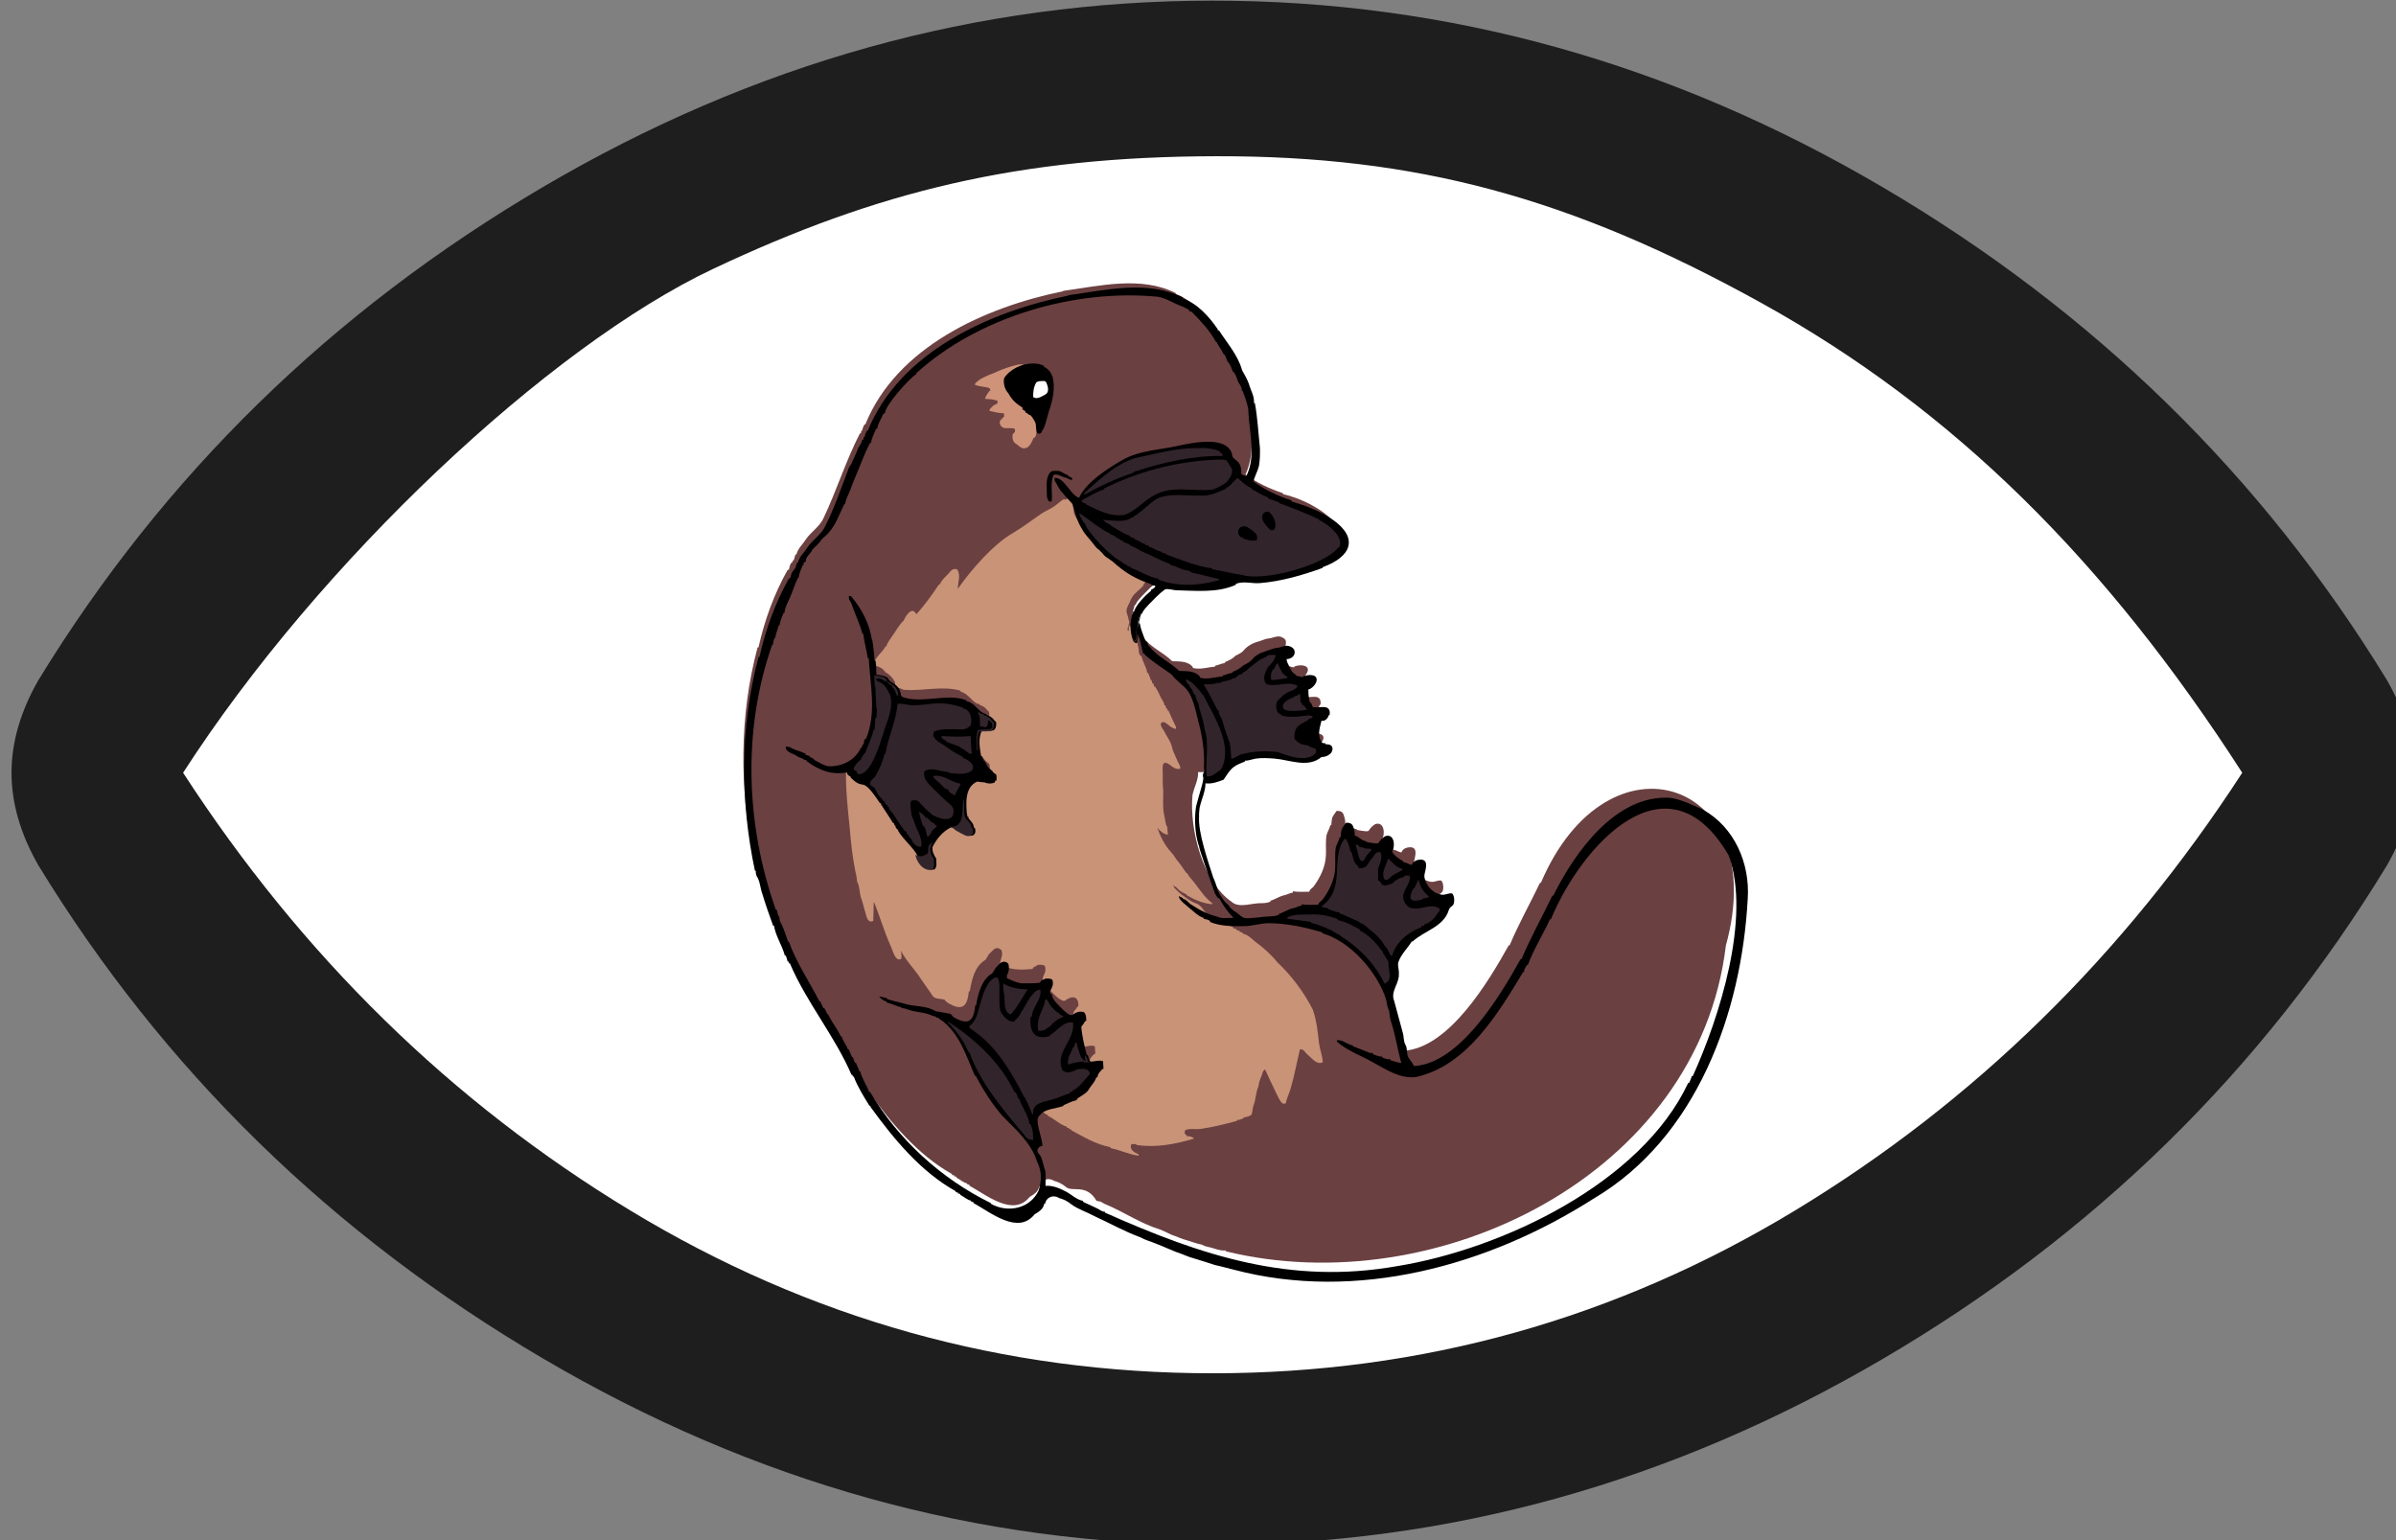 <?xml version="1.0" encoding="UTF-8" standalone="no"?>
<!-- Created with Inkscape (http://www.inkscape.org/) -->

<svg
   width="179.732mm"
   height="115.542mm"
   viewBox="0 0 179.732 115.542"
   version="1.1"
   id="svg1626"
   inkscape:version="1.2.2 (b0a8486541, 2022-12-01)"
   sodipodi:docname="logo_boris_white_bkg.svg"
   xmlns:inkscape="http://www.inkscape.org/namespaces/inkscape"
   xmlns:sodipodi="http://sodipodi.sourceforge.net/DTD/sodipodi-0.dtd"
   xmlns="http://www.w3.org/2000/svg"
   xmlns:svg="http://www.w3.org/2000/svg">
  <rect x="0" y="0" width="179.732" height="115.542" fill="#808080" stroke="none"/>
  <sodipodi:namedview
     id="namedview1628"
     pagecolor="#ffffff"
     bordercolor="#666666"
     borderopacity="1.0"
     inkscape:pageshadow="2"
     inkscape:pageopacity="0.0"
     inkscape:pagecheckerboard="0"
     inkscape:document-units="mm"
     showgrid="false"
     inkscape:zoom="1"
     inkscape:cx="250.5"
     inkscape:cy="350.5"
     inkscape:window-width="2125"
     inkscape:window-height="1255"
     inkscape:window-x="794"
     inkscape:window-y="1600"
     inkscape:window-maximized="0"
     inkscape:current-layer="layer1"
     inkscape:showpageshadow="2"
     inkscape:deskcolor="#d1d1d1" />
  <defs
     id="defs1623" />
  <g
     inkscape:label="Layer 1"
     inkscape:groupmode="layer"
     id="layer1"
     transform="translate(-20.401,-85.888)">
    <g
       id="g753"
       inkscape:export-filename="logo_eye.128px.png"
       inkscape:export-xdpi="18.089165"
       inkscape:export-ydpi="18.089165">
      <g
         id="g4167"
         transform="matrix(0.127,0,0,0.127,-306.183,67.593)">
        <ellipse
           style="fill:#ffffff;fill-opacity:1;stroke:#000000;stroke-width:0.255;stroke-miterlimit:4;stroke-dasharray:none;stroke-opacity:1"
           id="path3062"
           cx="3294.448"
           cy="598.836"
           rx="620.424"
           ry="371.59" />
        <path
           sodipodi:nodetypes="czzzcssscscssscscssscs"
           style="fill:#1e1e1e;fill-opacity:1;stroke-width:0.792"
           inkscape:connector-curvature="0"
           id="path6-6-8-4-7-2-3-2-8-7-6-0"
           d="m 3895.924,600.525 c -80.238,-124.58 -169.849,-214.18 -283.586,-277.251 -113.737,-63.071 -204.921,-87.108 -322.136,-86.937 -117.215,0.17 -200.688,20.873 -297.524,66.576 -96.836,45.702 -232.759,173.032 -312.997,297.612 70.209,108.216 158.233,194.393 264.074,258.53 105.841,64.138 220.523,96.207 344.048,96.207 123.525,0 238.207,-32.069 344.048,-96.207 105.841,-64.138 193.865,-150.314 264.074,-258.53 z m 101.354,0 c 0,17.948 -5.279,36.16 -15.836,54.636 -73.904,121.413 -173.278,218.675 -298.123,291.787 -124.844,73.112 -256.683,109.667 -395.517,109.667 -138.833,0 -270.672,-36.688 -395.517,-110.064 -124.844,-73.376 -224.219,-170.506 -298.122,-291.391 -10.558,-18.476 -15.836,-36.688 -15.836,-54.636 0,-17.948 5.279,-36.16 15.836,-54.636 73.903,-120.885 173.278,-218.015 298.122,-291.39 124.844,-73.376 256.683,-110.063 395.517,-110.063 138.833,0 270.672,36.688 395.517,110.063 124.844,73.375 224.219,170.506 298.123,291.39 10.557,18.476 15.836,36.688 15.836,54.636 z" />
      </g>
      <path
         class="st1"
         d="m 149.862,156.837 c -2.064,17.202 -21.693,26.787 -37.505,22.927 v -0.067 c -0.476,0.05 -0.908,-0.188 -1.367,-0.271 -0.158,-0.03 -0.305,-0.084 -0.442,-0.164 -0.432,-0.083 -0.784,-0.236 -1.217,-0.359 -0.261,-0.067 -0.509,-0.181 -0.761,-0.278 -0.381,-0.118 -0.741,-0.336 -1.072,-0.469 -1.646,-0.519 -2.682,-1.303 -4.274,-1.97 l -0.256,-0.148 c -0.044,-0.01 -0.268,-0.054 -0.315,-0.064 -0.757,-1.311 -1.786,-0.629 -2.28,-1.028 -0.268,-0.231 -0.576,-0.382 -0.918,-0.476 -0.422,-0.275 -0.945,-0.074 -1.039,0.436 h -0.067 c -0.044,0.372 -0.406,0.6 -0.704,0.771 -1.233,1.545 -3.254,-0.147 -4.524,-0.838 v -0.067 c -0.057,-0.01 -0.111,-0.024 -0.168,-0.034 v -0.067 c -0.305,-0.07 -0.53,-0.298 -0.804,-0.436 v -0.067 c -0.057,-0.01 -0.111,-0.024 -0.168,-0.034 v -0.067 c -0.057,-0.01 -0.111,-0.024 -0.168,-0.034 v -0.067 c -2.584,-1.444 -4.581,-3.857 -6.301,-6.234 v -0.067 h -0.067 c -0.432,-0.694 -0.888,-1.421 -1.173,-2.178 h -0.067 c -0.01,-0.044 -0.023,-0.087 -0.034,-0.134 h -0.067 c -1.233,-2.875 -3.338,-5.366 -4.558,-8.244 h -0.067 c -0.01,-0.044 -0.023,-0.087 -0.034,-0.134 h -0.067 c -0.034,-0.147 -0.07,-0.298 -0.134,-0.436 h -0.067 c -0.204,-0.761 -0.677,-1.424 -0.804,-2.212 h -0.067 c -0.285,-0.794 -0.566,-1.585 -0.808,-2.396 -0.151,-0.416 -0.151,-0.881 -0.399,-1.257 -0.064,-0.124 -0.08,-0.278 -0.067,-0.402 h -0.067 c -1.103,-5.195 -1.109,-10.674 0.268,-15.818 h 0.067 c 0.446,-2.014 1.166,-3.998 2.178,-5.798 0.034,-0.01 0.067,-0.024 0.101,-0.034 0.044,-0.191 0.074,-0.379 0.201,-0.536 h 0.067 v -0.134 h 0.067 c 0.094,-0.127 0.09,-0.328 0.168,-0.469 h 0.067 c 0.094,-0.442 0.473,-0.757 0.704,-1.133 0.392,-0.57 1.019,-0.935 1.317,-1.575 0.995,-2.095 1.679,-4.32 2.738,-6.374 h 0.067 c 0.01,-0.067 0.023,-0.134 0.034,-0.201 h 0.067 c 0.013,-0.168 0.101,-0.315 0.168,-0.469 h 0.067 c 2.349,-5.821 9.012,-8.807 14.813,-9.987 l 0.034,-0.034 c 2.762,-0.375 5.825,-1.139 8.445,0.168 v 0.067 c 1.099,0.399 1.94,1.344 2.581,2.279 v 0.067 c 0.034,0.01 0.067,0.024 0.101,0.034 0.62,0.958 1.398,1.83 1.709,2.949 0.191,0.325 0.362,0.643 0.496,0.992 0.127,0.466 0.426,0.928 0.375,1.421 h 0.067 c 0.231,1.914 0.744,3.975 -0.101,5.798 0.848,0.63 1.82,1.072 2.815,1.408 v 0.067 c 2.554,0.566 6.676,3.227 2.312,4.859 -0.01,0.024 -0.024,0.044 -0.034,0.067 -1.471,0.526 -3.023,0.982 -4.588,1.113 -0.607,0.064 -1.243,-0.174 -1.813,0.06 v 0.067 c -1.689,0.727 -3.552,0.389 -5.228,0.335 -0.442,0.315 -0.821,0.731 -1.203,1.116 -0.188,0.214 -0.419,0.416 -0.506,0.694 h -0.067 c -0.047,0.238 -0.151,0.459 -0.168,0.704 h 0.067 c 0.08,0.469 0.285,0.905 0.436,1.341 h 0.067 c 0.047,0.111 0.141,0.211 0.134,0.335 h 0.067 c 0.563,0.801 1.532,1.163 2.212,1.843 0.536,0.024 1.166,-0.03 1.542,0.436 v 0.067 c 0.553,0.147 1.126,-0.054 1.676,-0.101 v -0.067 c 0.251,-0.047 0.486,-0.171 0.737,-0.201 v -0.067 c 0.278,-0.121 0.566,-0.238 0.771,-0.469 0.201,-0.097 0.402,-0.194 0.573,-0.342 0.312,-0.399 0.751,-0.633 1.233,-0.754 0.476,-0.174 0.462,-0.181 0.851,-0.231 0.308,-0.084 0.643,-0.235 0.938,-0.017 0.147,0.074 0.221,0.174 0.208,0.352 0.02,0.385 -0.265,0.476 -0.586,0.523 0.044,0.325 0.359,1.002 0.67,1.139 v 0.067 c 0.178,0.054 0.355,0.094 0.536,0.134 v -0.067 c 0.469,-0.208 1.377,-0.101 0.888,0.59 -0.131,0.151 -0.282,0.372 -0.486,0.382 0.013,0.328 0.003,0.664 0.134,0.972 0.034,0.017 0.034,0.017 0.067,0.034 0.047,0.101 0.084,0.204 0.134,0.302 0.509,0.111 1.32,-0.325 1.24,0.57 -0.024,0.01 -0.044,0.024 -0.067,0.034 -0.057,0.218 -0.292,0.473 -0.536,0.402 -0.134,0.546 -0.349,1.16 0.067,1.642 0.077,0.013 0.158,0.023 0.235,0.034 v 0.067 c 0.965,-0.024 0.422,0.992 -0.302,0.938 -1.401,1.116 -3.358,-0.429 -5.664,0.268 v 0.067 c -0.962,0.355 -1.022,0.526 -1.575,1.341 -0.436,0.168 -0.868,0.325 -1.341,0.268 0.024,0.597 -0.308,1.153 -0.422,1.729 -0.245,2.56 0.784,6.535 2.932,8.003 0.563,0.523 1.572,0.067 2.276,0.107 0.225,-0.003 0.442,-0.027 0.643,-0.121 v -0.067 c 0.365,-0.094 0.67,-0.338 1.042,-0.409 0.218,-0.044 0.416,-0.178 0.633,-0.194 v -0.101 c 0.409,0.067 0.828,0.027 1.24,0.034 0.007,-0.181 0.191,-0.245 0.302,-0.369 0.523,-0.707 0.925,-1.535 0.942,-2.426 0.017,-0.489 -0.04,-0.992 0.05,-1.475 0.08,-0.248 0.218,-0.469 0.282,-0.724 h 0.067 c 0.05,-0.63 0.05,-0.576 0.402,-1.072 0.278,-0.01 0.476,0.07 0.543,0.345 0.06,0.191 0.131,0.395 0.094,0.593 0.218,0.06 0.375,0.238 0.576,0.338 0.114,0.07 0.265,0.077 0.362,0.164 1.213,0.208 0.556,0.06 1.307,-0.439 0.667,-0.241 0.781,0.684 0.536,1.109 -0.034,0.194 0.623,0.657 0.804,0.737 v 0.067 c 0.231,0.003 0.419,0.174 0.637,0.201 0.121,-0.315 0.449,-0.402 0.751,-0.385 0.546,0.097 0.211,0.841 0.178,1.19 0.027,0.617 0.58,1.277 1.2,1.381 0.292,0.101 0.563,-0.117 0.858,-0.074 0.181,0.161 0.204,0.684 0.067,0.871 -0.127,0.104 -0.261,0.181 -0.308,0.349 -0.382,1.263 -1.803,1.528 -2.674,2.333 h -0.067 c -0.325,0.519 -0.814,0.965 -1.005,1.575 -0.037,0.285 0.077,0.546 0.05,0.834 0.044,0.69 -0.633,1.284 -0.352,1.967 0.211,0.767 0.419,1.535 0.623,2.306 0.117,0.352 0.054,0.674 0.218,0.962 0.171,0.295 0.047,0.674 0.235,0.969 0.154,0.228 0.302,0.402 0.402,0.603 3.388,-0.208 6.354,-5.174 7.876,-7.909 h 0.067 c 0.664,-1.592 1.532,-3.127 2.279,-4.692 h 0.067 c 5.051,-11.857 17.33,-7.732 13.871,4.722 z"
         id="path6-6-0-8"
         style="fill:#6b4041;fill-opacity:1;stroke-width:0.034"
         sodipodi:nodetypes="ccccccccccccccccccccccccccccccccccccccccccccccccccccccccccccccccccccccccccccccccccccccccccccccccccccccccccccccccccccccccccccccccccccccccccccccccccccccccccccccccccccccccccc" />
      <path
         class="st2"
         d="m 100.148,123.354 h 0.134 c 0.024,0.121 0.363,-0.269 0.387,-0.145 l 0.164,0.504 c 0.067,0.158 0.102,0.463 0.122,0.634 0.094,0.395 0.381,0.595 0.546,0.963 0.516,0.61 0.813,0.737 1.359,1.313 l 0.165,0.358 c 0.261,0.04 0.65,0.469 0.911,0.62 0.808,0.57 1.178,0.931 2.12,1.246 l 0.145,0.125 c 0.087,0.01 0.323,0.14 0.414,0.15 0.007,0.147 -0.215,0.386 -0.322,0.466 l -0.086,0.121 c -0.024,0.101 -0.118,0.22 -0.206,0.287 -0.422,0.392 -0.666,0.533 -0.86,1.09 -0.024,0.01 -0.053,0.13 -0.077,0.14 -0.312,0.63 -0.098,0.559 0.016,1.226 0.144,0.141 -0.274,0.757 -0.009,0.757 0.01,-0.231 -0.006,-0.199 0.004,-0.437 0.231,0.302 0.46,0.329 0.524,0.694 l 0.077,0.412 c 0.024,0.111 0.024,0.162 0.057,0.272 0.024,0.01 0.005,0.169 0.028,0.179 0.131,0.322 -0.037,0.618 0.285,0.822 0.064,0.399 0.375,0.808 0.402,1.206 h 0.067 c 0.074,0.178 0.161,0.349 0.201,0.536 0.024,0.01 0.044,0.024 0.067,0.034 0.024,0.077 0.047,0.154 0.067,0.235 h 0.067 c 0.024,0.077 0.044,0.154 0.067,0.235 h 0.067 c 0.134,0.228 0.275,0.456 0.369,0.704 0.104,0.235 0.302,0.449 0.335,0.704 h 0.067 c 0.024,0.077 0.044,0.154 0.067,0.235 h 0.067 c 0.01,0.057 0.024,0.111 0.034,0.168 h 0.067 c 0.184,0.416 0.362,0.834 0.57,1.24 -0.007,0.047 -0.017,0.09 -0.034,0.134 -0.158,-0.067 -0.194,-0.066 -0.341,-0.149 -0.07,-0.052 -0.125,-0.08 -0.186,-0.147 -0.192,-0.124 -0.297,-0.28 -0.511,-0.206 -0.174,0.134 -0.027,0.359 0.067,0.503 l 0.033,0.038 0.027,0.043 c 0.245,0.486 0.597,0.907 0.677,1.46 0.174,0.402 0.332,0.811 0.54,1.196 0.044,0.08 0.037,0.168 0.03,0.245 -0.6,0.104 -0.774,-0.53 -1.206,-0.436 -0.191,0.164 -0.074,0.63 -0.104,0.875 -0.007,0.409 -0.003,0.811 0.04,1.217 0.003,0.657 -0.06,1.267 0.09,1.914 0.07,0.261 0.054,0.56 0.208,0.788 0.03,0.184 0.007,0.385 0.067,0.57 -0.312,0.01 -0.513,-0.225 -0.737,-0.402 v -0.067 h -0.067 c 0.261,0.68 0.54,1.263 1.039,1.81 0.305,0.328 0.258,0.402 0.503,0.67 0.218,0.268 0.402,0.56 0.603,0.838 0.127,0.057 0.161,0.194 0.235,0.302 0.607,0.63 1.022,1.478 1.743,2.011 v 0.067 c -0.69,-0.044 -1.32,-0.328 -1.91,-0.67 -0.01,-0.024 -0.024,-0.044 -0.034,-0.067 -0.275,-0.127 -0.54,-0.265 -0.737,-0.503 -0.057,-0.077 -0.151,-0.097 -0.235,-0.134 -0.09,-0.074 0.087,-0.082 -0.037,-0.085 -0.027,0.302 1.248,1.217 1.55,1.325 0.01,0.034 0.282,0.09 0.292,0.123 0.439,0.248 0.461,0.668 0.944,0.849 v 0.067 c 0.08,0.017 0.164,0.024 0.235,0.067 v 0.067 c 0.151,0.007 0.282,0.09 0.409,0.161 0.359,0.198 0.737,0.349 1.099,0.543 v 0.067 c 0.08,0.017 0.164,0.024 0.235,0.067 v 0.067 c 0.08,0.017 0.164,0.024 0.235,0.067 v 0.067 c 0.08,0.017 0.164,0.023 0.235,0.067 v 0.067 c 0.349,0.057 0.633,0.335 0.891,0.563 0.633,0.459 1.213,0.979 1.709,1.585 1.079,1.026 1.964,2.212 2.651,3.539 0.288,0.804 0.372,1.682 0.469,2.53 0.064,0.483 0.261,0.942 0.278,1.434 -0.469,0.201 -0.794,-0.305 -1.116,-0.56 -0.204,-0.144 -0.295,-0.469 -0.593,-0.412 -0.241,0.975 -0.412,1.967 -0.7,2.936 -0.107,0.382 -0.288,0.731 -0.372,1.119 -0.077,0.024 -0.154,0.017 -0.235,0 -0.241,-0.218 -0.355,-0.553 -0.503,-0.838 -0.271,-0.566 -0.546,-1.133 -0.804,-1.709 -0.221,0.097 -0.198,0.395 -0.308,0.583 -0.104,0.218 -0.161,0.449 -0.194,0.69 -0.194,0.442 -0.221,1.103 -0.375,1.448 -0.084,0.221 -0.05,0.483 -0.161,0.697 -0.174,0.087 -0.372,0.168 -0.57,0.168 v 0.067 c -0.164,0.057 -0.322,0.151 -0.503,0.134 v 0.067 c -0.895,0.248 -1.796,0.466 -2.715,0.603 -0.362,0.057 -0.858,-0.067 -1.173,0.101 -0.03,0.077 -0.04,0.154 -0.034,0.235 0.04,0.05 0.08,0.097 0.134,0.134 v 0.067 c 0.191,0.007 0.372,0.037 0.536,0.134 v 0.067 c -1.471,0.436 -2.849,0.674 -4.29,0.469 v -0.067 h -0.369 c -0.208,0.392 0.231,0.637 0.536,0.771 v 0.101 c -0.727,-0.09 -1.394,-0.436 -2.111,-0.57 v -0.067 c -1.173,-0.245 -1.984,-0.767 -2.949,-1.274 v -0.067 c -0.057,-0.01 -0.111,-0.024 -0.168,-0.034 v -0.067 c -0.057,-0.01 -0.111,-0.024 -0.168,-0.034 v -0.067 c -0.523,-0.154 -0.915,-0.59 -1.408,-0.804 v -0.067 c -0.151,-0.034 -0.255,-0.141 -0.369,-0.235 -0.228,-0.09 -0.727,-0.412 -0.818,-0.633 0.04,-0.737 1.2,-0.794 1.756,-0.975 0.01,-0.024 0.023,-0.044 0.034,-0.067 0.292,-0.114 0.704,-0.359 0.972,-0.369 v -0.067 c 0.265,-0.228 0.54,-0.379 0.804,-0.603 0.181,-0.359 0.53,-0.613 0.637,-1.005 0.034,-0.01 0.067,-0.024 0.101,-0.034 -0.007,-0.251 0.201,-0.439 0.369,-0.603 h 0.067 c -0.01,-0.188 -0.024,-0.375 -0.034,-0.57 -0.315,-0.117 -0.623,0.054 -0.938,0.034 -0.064,-0.168 -0.191,-0.322 -0.201,-0.503 h -0.067 c -0.171,-0.613 -0.288,-1.23 -0.389,-1.857 -0.117,-0.282 0.211,-0.426 0.288,-0.657 h 0.067 c 0.054,-0.791 -0.466,-0.845 -1.005,-0.436 -0.332,0.171 -1.659,-1.223 -1.542,-1.542 -0.044,-0.024 -0.087,-0.044 -0.134,-0.067 0.044,-0.385 0.325,-0.503 0.168,-1.005 -0.164,-0.097 -0.352,-0.09 -0.536,-0.067 -0.104,0.077 -0.181,0.124 -0.302,0.168 -0.023,0.054 -0.057,0.094 -0.101,0.134 -0.834,0.087 -1.669,0.09 -2.413,-0.335 -0.03,-0.359 0.261,-0.657 0.101,-1.072 -0.211,-0.211 -0.462,-0.214 -0.66,0.024 -0.154,0.171 -0.379,0.302 -0.412,0.546 h -0.067 c -0.003,0.047 -0.017,0.09 -0.034,0.134 -0.845,0.489 -1.049,1.481 -1.206,2.379 h -0.067 c -0.121,1.183 -0.506,1.495 -1.575,0.871 -0.097,-0.074 -0.184,-0.124 -0.235,-0.235 -0.288,-0.101 -0.674,-0.024 -0.891,-0.261 -0.295,-0.469 -0.637,-0.905 -0.942,-1.367 -0.446,-0.694 -1.119,-1.354 -1.451,-2.058 0.034,0.198 0.047,0.402 0.034,0.603 -0.489,0.288 -0.664,-0.7 -0.831,-1.009 -0.469,-1.046 -0.784,-2.152 -1.213,-3.214 -0.01,0.01 -0.023,0.023 -0.034,0.034 -0.02,0.446 -0.013,0.895 -0.034,1.341 -0.01,0.01 -0.023,0.024 -0.034,0.034 -0.402,0.131 -0.473,-0.345 -0.55,-0.63 -0.134,-0.385 -0.201,-0.811 -0.355,-1.18 -0.101,-0.372 -0.077,-0.801 -0.268,-1.139 -0.037,-0.255 -0.054,-0.516 -0.131,-0.764 -0.225,-1.086 -0.338,-2.198 -0.432,-3.304 -0.151,-1.465 -0.312,-2.932 -0.275,-4.41 0.077,0.007 0.158,0.02 0.235,0.034 0.566,0.509 0.871,0.037 1.408,0.938 v 0.067 c 0.034,0.01 0.067,0.024 0.101,0.034 0.147,0.188 0.295,0.406 0.436,0.603 v 0.067 h 0.067 c 0.01,0.057 0.023,0.111 0.034,0.168 h 0.067 c 0.158,0.248 0.349,0.513 0.496,0.771 0.094,0.184 0.282,0.322 0.308,0.536 h 0.067 c 0.01,0.057 0.023,0.111 0.034,0.168 h 0.067 c 0.117,0.221 0.131,0.164 0.134,0.302 h 0.067 c 0.379,0.687 0.975,1.23 1.448,1.837 0.184,0.533 0.563,1.23 1.233,1.079 0.191,-0.198 0.094,-0.519 0.101,-0.771 -0.221,-0.295 -0.416,-0.734 -0.164,-1.076 0.359,-0.513 0.788,-1.139 1.428,-1.284 0.198,0 0.349,0.151 0.483,0.282 0.452,0.245 1.284,0.737 1.139,-0.201 h -0.067 c -0.06,-0.365 -0.379,-0.563 -0.536,-0.871 -0.074,-0.459 -0.034,-0.942 -0.034,-1.408 0.037,-0.178 0.144,-0.295 0.164,-0.473 0.54,-1.27 1.163,-0.318 1.947,-0.633 0.01,-0.034 0.023,-0.067 0.034,-0.101 h 0.101 c -0.017,-0.158 -0.007,-0.318 -0.067,-0.469 -0.047,-0.027 -0.084,-0.047 -0.134,-0.067 v -0.067 h -0.067 c -0.288,-0.375 -0.439,-0.298 -0.603,-0.838 h -0.067 c -0.057,-0.121 -0.151,-0.228 -0.134,-0.369 h -0.067 c -0.181,-0.392 -0.238,-1.535 0.034,-1.877 0.308,-0.06 0.654,0.054 0.938,-0.101 0.144,-0.214 0.194,-0.556 -0.067,-0.704 -0.114,-0.201 -0.328,-0.292 -0.536,-0.369 v -0.067 c -0.489,0.017 -0.744,-0.741 -1.441,-0.938 v -0.067 c -1.398,-0.395 -2.835,0.057 -4.256,-0.067 -0.07,-0.024 -0.07,-0.024 -0.134,-0.05 -0.137,-0.09 -0.318,-0.067 -0.449,-0.171 -0.094,-0.107 -0.044,-0.255 -0.087,-0.382 -0.164,-0.315 -0.426,-0.57 -0.737,-0.737 v -0.067 h -0.067 c -0.027,-0.208 -0.61,-0.402 -0.804,-0.436 0.087,-0.59 0.647,-0.905 0.905,-1.408 h 0.067 c 0.067,-0.285 0.275,-0.509 0.426,-0.757 0.298,-0.389 0.519,-0.865 0.881,-1.186 0.131,-0.362 0.647,-1.109 0.938,-0.469 0.63,-0.677 1.183,-1.468 1.709,-2.245 h 0.067 c 0.107,-0.318 0.395,-0.54 0.617,-0.784 0.228,-0.241 0.282,-0.419 0.657,-0.355 0.322,0.422 0.057,0.995 0.067,1.475 0.965,-1.384 2.658,-3.365 4.203,-4.229 0.7,-0.422 1.354,-0.918 2.024,-1.384 0.305,-0.218 0.664,-0.338 0.969,-0.553 0.251,-0.161 0.462,-0.379 0.71,-0.536 z"
         id="path8-7-9-8"
         style="fill:#c99378;fill-opacity:1;stroke-width:0.034"
         sodipodi:nodetypes="cccccccccccccccccccccccccccccccccccccccccccccccccccccccccccccccccccccccccccccccccccccccccccccccccccccccccccccccccccccccccccccccccccccccccccccccccccccccccccccccccccccccccccccccccccccccccccccccccccccccccccccccccccccccccccccccccccccccccccccccccccccc" />
      <g
         id="g128-3-6-7"
         transform="matrix(0.034,0,0,0.034,72.332,85.45)">
        <path
           class="st4"
           d="m 2328.6,1995.8 c -13.5,251.8 -112.6,527.5 -339.5,661.5 -232.4,148.6 -523.7,228.8 -794.9,157 -9.82,-2.295 -29.898,-7.98 -40.8,-10.1 -16.665,-5.211 -34.72,-11.351 -49.5,-15.6 -7.8,-2 -15.2,-5.4 -22.7,-8.3 -20.146,-6.497 -40.853,-16.97 -59.8,-24 -10.8,-4.6 -22.3,-7.2 -32.5,-13.2 -37.254,-13.676 -67.744,-31.404 -101.7,-46.8 -16.6,-9.2 -35.1,-14.6 -50.6,-25.8 -8,-6.9 -17.2,-11.4 -27.4,-14.2 -12.6,-8.2 -28.2,-2.2 -31,13 h -2 c -1.3,11.1 -12.1,17.8 -21,23 -36.8,46.1 -97.1,-4.4 -135,-25 v -2 c -1.7,-0.3 -3.3,-0.7 -5,-1 v -2 c -9.1,-2.1 -15.8,-8.9 -24,-13 v -2 c -1.7,-0.3 -3.3,-0.7 -5,-1 v -2 c -1.7,-0.3 -3.3,-0.7 -5,-1 v -2 c -77.1,-43 -136.7,-115.2 -188,-186 v -2 h -2 c -12.9,-20.7 -26.5,-42.4 -35,-65 h -2 c -0.3,-1.3 -0.7,-2.6 -1,-4 h -2 c -36.9,-85.8 -99.6,-160.1 -136,-246 h -2 c -0.3,-1.3 -0.7,-2.6 -1,-4 h -2 c -1,-4.4 -2.1,-8.9 -4,-13 h -2 c -6.1,-22.7 -20.2,-42.5 -24,-66 h -2 c -8.5,-23.7 -16.9,-47.3 -24.1,-71.5 -4.5,-12.4 -4.5,-26.3 -11.9,-37.5 -1.9,-3.7 -2.4,-8.3 -2,-12 h -2 c -32.9,-155 -33.1,-318.5 8,-472 h 2 c 13.3,-60.1 34.8,-119.3 65,-173 1,-0.3 2,-0.7 3,-1 1.3,-5.7 2.2,-11.3 6,-16 h 2 v -4 h 2 c 2.8,-3.8 2.7,-9.8 5,-14 h 2 c 2.8,-13.2 14.1,-22.6 21,-33.8 11.7,-17 30.4,-27.9 39.3,-47 19.4,-38.6 33.4,-79.9 49,-120.2 2,-5.3 3.1,-11.3 7.7,-15.1 2.7,-6 4.9,-12.2 8,-18.1 3.2,-6.1 5.4,-12.6 8,-18.9 3.5,-5.8 7.3,-11.4 9,-18 h 2 c 0.3,-2 0.7,-4 1,-6 h 2 c 0.4,-5 3,-9.4 5,-14 h 2 c 70.1,-173.7 268.9,-262.8 442,-298 l 1,-1 c 82.4,-11.2 173.8,-34 252,5 v 2 c 32.8,11.9 57.9,40.1 77,68 v 2 c 1,0.3 2,0.7 3,1 18.5,28.6 41.7,54.6 51,88 5.7,9.7 10.8,19.2 14.8,29.6 3.7,13.9 12.7,27.7 11.2,42.4 h 2 c 6,32.7 7.6,66.2 11.2,99.3 0.3,13.3 0,26.6 -2.2,39.7 -3,11.9 -9.5,22.5 -12,34 25.3,18.8 54.3,32 84,42 v 2 c 30.8,9.4 63,21.1 89.7,39.6 60.2,41.7 41,83 -20.7,105.4 -0.3,0.7 -0.7,1.3 -1,2 -44,15.8 -90.2,29.3 -136.9,33.2 -18.1,1.9 -37.1,-5.2 -54.1,1.8 v 2 c -41.4,18.8 -90.8,12.8 -131.7,12.1 -8.1,-0.4 -16.2,-3.9 -24.3,-2.1 -13.2,9.4 -24.5,21.8 -35.9,33.3 -5.6,6.4 -12.5,12.4 -15.1,20.7 h -2 c -0.5,2.6 -1.3,5.2 -2.1,7.8 l -0.9,-1.8 c -4.4,6.7 -3.3,13.6 -4,21 -5.3,10.2 -4.4,20.9 -4,32 l -4,1 v -2 c -0.7,-0.3 -1.3,-0.7 -2,-1 -0.4,0.7 -0.6,1.4 -0.8,2.1 -7.4,-20.2 -7.7,-44.2 0.8,-64.1 0.7,-0.3 1.3,-0.7 2,-1 3.1,-13.4 25.9,-36 37,-45 v -2 c 3.5,-1.4 6.1,-3.1 9,-6 v -3 c -2.6,-0.3 -5.3,-0.7 -8,-1 v -2 c -35.6,-11.8 -58.712,-25.689 -86.012,-50.489 L 911.2,1240.564 c -7.109,-6.527 -6.3,-8.164 -11,-11.364 -0.3,-1 -1.825,-1.796 -2.125,-2.796 -6.9,-3.9 -10.575,-10.305 -15.475,-16.305 -7.6,-9.8 -16.9,-18.5 -22.5,-29.5 -11.1,-16.9 -15.6,-36.3 -20.8,-55.4 -7.9,-8.3 -15.8,-16.4 -22.9,-25.5 -7.9,-7.5 -11.2,-18 -17.1,-26.5 -0.1,-3.1 -0.1,-3.1 0,-6 22,-0.8 35.7,38.9 54,44 16.2,-35.3 65.2,-65.8 96.7,-83.9 37.2,-20.8 79.7,-21.4 120.3,-30.4 32.1,-6.9 107.9,-23.8 120.4,17.3 0.6,18 21.4,8.9 20.6,44.1 2.7,3.6 7.2,3.5 11,5 17.7,-35 11.1,-76.6 7,-114.1 -2.3,-13.7 -1.4,-25.3 -3.8,-38.9 -2.5,-12 -7.4,-23.4 -11.2,-35 h -2 c 0.8,-7.1 -3,-12.5 -7,-18 -4,-8.1 -5.6,-19.6 -13,-25 -2.3,-6.2 -4.6,-12.3 -8,-18 -2.7,-2.3 -3.9,-4.3 -5,-7.8 -2.2,-4.7 -3,-10.7 -8,-13.2 -3,-9.2 -10.3,-16 -14,-25 -0.7,-0.3 -1.3,-0.7 -2,-1 -13.5,-25.1 -34.1,-46.7 -54,-67 h -4 c -0.3,-1 -0.7,-2 -1,-3 -9.4,-6.8 -21.1,-10 -31.5,-15 -12.4,-5.8 -23.9,-12.4 -37.6,-14.6 C 844,649.9 631.7,711.6 494.3,836.3 v 2 c -14.8,8.7 -69.5,69.6 -69,86 -1.3,0.7 -2.7,1.3 -4,2 -4,10.6 -12,20.6 -13,32 -1,0.3 -2,0.7 -3,1 -3.8,10.3 -9.6,20.2 -11,31 h -2 c -12.7,23.3 -21.2,48.8 -31.7,73.1 -4.3,9.4 -7.8,19.1 -11.4,28.8 -3.7,11.2 -10.9,21.1 -11.9,33.1 h -2 c -10.7,21.6 -18.3,45.4 -34.8,63.4 -4.7,5.9 -11.2,10 -16.2,15.6 -4.7,8.9 -13.7,14.4 -20,22 -3.3,9.8 -14.9,14.4 -14,26 -1,0.3 -2,0.7 -3,1 -0.7,1 -1.3,2 -2,3 v 4 h -2 c -2.8,8.5 -7.2,15.9 -8,25 -8.1,11.9 -10.8,24.5 -16.3,37.6 -5,14.2 -14.3,27.2 -15.7,42.4 h -2 c -4.2,11.4 -7,15.8 -9,28 h -2 c -1.7,9.2 -6.5,17.8 -7,27 h -2 c -1.3,5 -3.4,9.8 -3,15 h -2 c -66,188.2 -58.3,398.1 8,585 h 2 c 1.2,5.8 2.6,12.1 6,17 -0.3,6.1 2.4,11.4 5.3,16.6 5.5,11.7 9.3,24.2 13.7,36.4 0.7,0.3 1.3,0.7 2,1 16.5,46.2 45.1,87.4 67,131 h 2 c 1.9,5.2 4.5,10.1 7,15 h 2 c 1.7,4.3 5.6,8.3 6,13 h 2 c 7.7,17.3 20.4,31.6 28,49 h 2 c 2.8,10.7 11.3,20.1 14,29 h 2 c 2.3,5.7 4.6,11.3 7,17 h 2 c 1.5,4.5 2.6,8.8 5,13 h 2 c 1.5,7 5.8,11.3 7,18 h 2 c 4,16.5 14.1,30.4 20,46 h 2 c 61.9,105 156.9,191.4 266,245 0.3,0.7 0.7,1.3 1,2 37.2,20.7 86.9,10.4 105,-30 6.6,-22.9 7,-42.1 -3.7,-63.6 -12.9,-41.2 -46.8,-70.6 -76.3,-100.4 -23.3,-27.2 -42.6,-57.3 -59,-89 h -2 c -19.2,-44.3 -34.3,-95.2 -76,-124 h -2 v -2 c -2.2,-1.4 -4.2,-2.3 -7,-2 v -2 c -7.3,-0.6 -13,-4.9 -20,-6.4 -10.5,-3.3 -21.5,-3.7 -32.1,-6.4 -8.4,-1.8 -16.3,-6.3 -24.9,-6.2 v -2 c -11.1,-2 -21.1,-8.1 -32,-10 v -2 c -6.5,-2.4 -13.3,-5.9 -17,-12 5.3,1 10.5,3.2 16,3 v 2 c 12.7,5.5 26.5,7.1 39.7,11.2 22.7,7.2 48.5,3.6 69.3,16.8 9.5,0.7 18.6,3.6 28.1,4.9 5.8,-0.1 7.2,4.3 10.7,7.8 32.1,18.6 44.6,11 48.2,-25.6 h 2 c 3.1,-23.9 13,-59.4 36,-71 0.5,-1.3 0.9,-2.6 1,-4 h 2 c 1.5,-6.1 5.8,-10.2 10.3,-14.3 5.6,-7.4 14.9,-10.3 21.7,-2.7 2.3,7.9 1.5,18.1 -3,25 -0.1,2.3 -0.1,4.7 0,7 10.7,4.6 21.5,10.3 33.4,11.2 12.8,-0.4 26,0.6 38.6,-1.2 1.5,-1.5 2.9,-3.1 4,-5 3.2,-1.5 5.3,-1.8 8,-4 5.3,-0.4 11.2,-0.9 16,2 3.6,10.7 -0.3,16.8 -5,26 0.2,1.8 0.4,3.2 1,5 1,0.3 2,0.7 3,1 0.8,14 15.8,24.1 24.4,34.3 6.3,4.7 12.9,13.8 21.6,11.7 6,-6.3 16.8,-9 25,-6 5,5.1 4.7,12.4 5,19 -1,0.3 -2,0.7 -3,1 -1.8,4.7 -5.1,8 -8,12 1.6,21.3 6.8,41.5 12,62 h 2 c 1.6,5.2 3.3,10.3 6,15 9.4,-0.1 18.7,-4 28,-1 0.3,5.6 0.7,11.2 1,17 h -2 c -4.6,5.2 -11.1,10.5 -11,18 -1,0.3 -2,0.7 -3,1 -3.4,10.9 -12.6,18.7 -18,28.7 -6.7,8.4 -17.4,12.3 -25,19.3 v 2 c -10.2,1.9 -19.5,7 -29,11 -0.3,0.7 -0.7,1.3 -1,2 -14.9,5.5 -42.5,6.4 -51,20 -15.2,8.2 6.7,53 5,68 -7.1,0.9 -12.8,6.6 -10,14 2.6,4.4 6.5,7.4 8.1,12.5 3.4,10.1 5.5,20.5 8.9,30.5 0.6,10.3 0.1,20.7 0,31 16.4,-1.1 31,5.4 45.2,12.7 12.4,6.6 22.7,17.4 36.8,20.3 0.7,1 1.3,2 2,3 9.5,4.5 19.2,8.3 28.6,13.2 6.3,2.4 11.4,8.4 18.4,7.8 v 2 c 213.1,95.1 409,160 644.8,118.2 231.9,-37.6 538.5,-183 642.2,-404.2 h 2 c 2.2,-4.9 4.5,-9.8 6,-15 h 2 c 58.8,-129.3 129.1,-349.7 79.4,-486.9 -134.7,-231.7 -324,-24.2 -392.4,140.9 h -2 c -15.6,33.9 -36,66.2 -49,101 h -2 c -2.4,4.9 -6.8,9.2 -6,15 h -2 c -55.8,92.3 -124.3,207.4 -237,232 -35.5,4.1 -66.5,-17.2 -96.3,-33.5 -25.5,-14.3 -55.9,-25 -77.7,-44.6 v -3 c 12.7,-2.2 22.9,10.2 35,11 v 2 c 11,4.3 22.2,8.3 33,13 3.9,1.7 7.1,2.5 11,2 0.3,1 0.7,2 1,3 6.5,2.2 13,5.2 20,5 v 2 c 5.7,2.5 11.8,4.2 18,4 v 2 c 7.9,2.3 15.7,5.3 24,6 -8.7,-31.4 -13.2,-63.7 -23.7,-94.6 -1.7,-7.1 -2.1,-14.3 -3.3,-21.4 -4.8,-7.6 -4.4,-16.9 -6.9,-25.3 -19.8,-59.8 -78.3,-127.2 -140.1,-144.7 v -2 c -38.1,-11.5 -78.4,-20.2 -118.5,-20.3 -18.1,-0.1 -35.1,6.1 -53,6.4 -26,0.5 -52.1,0.7 -76.4,-9.1 v -2 c -3.8,-3.4 -9.1,-4 -14,-5 v -2 c -11.9,-3.6 -20.3,-12.9 -29.9,-20.3 -6.9,-6.7 -24.7,-18.3 -25.1,-27.7 3.7,1.4 7.5,2.7 10,6 6.4,1.7 10.3,6.5 15,11 18.4,11.9 37.5,23.1 59.2,27.9 -0.1,0 -0.1,0.1 -0.2,0.1 12.1,4.7 12.5,3.1 30,3 l 6.661,-0.136 c -12.195,-12.262 -21.857,-25.933 -31.758,-43.709 -2.1,-3.1 -1.503,-13.555 -2.903,-16.955 7.3,14.6 15.4,26.6 24,32.8 4.3,9.8 16.4,14.1 23.9,21.4 4.2,3.3 8.4,6.9 14,7.2 18.1,0.4 35.9,-3.5 53.9,-4.1 6.7,-0.1 13.2,-0.8 19.2,-3.6 v -2 c 10.9,-2.8 20,-10.1 31.1,-12.2 6.5,-1.3 12.4,-5.3 18.9,-5.8 v -3 c 12.2,2 24.7,0.8 37,1 0.2,-5.4 5.7,-7.3 9,-11 15.6,-21.1 27.6,-45.8 28.1,-72.4 0.6,-14.6 -1.2,-29.6 1.5,-44 2.4,-7.4 6.5,-14 8.4,-21.6 h 2 c 1.5,-18.8 1.5,-17.2 12,-32 8.3,-0.3 14.2,2.1 16.2,10.3 1.8,5.7 3.9,11.8 2.8,17.7 6.5,1.8 11.2,7.1 17.2,10.1 3.4,2.1 7.9,2.3 10.8,4.9 36.2,6.2 16.6,1.8 39,-13.1 19.9,-7.2 23.3,20.4 16,33.1 -1,5.8 18.6,19.6 24,22 v 2 c 7,0.2 12.5,5.3 19,6 3.6,-9.4 13.4,-12 22.4,-11.5 16.3,2.9 6.3,25.1 5.3,35.5 0.8,18.4 17.3,38.1 35.7,41.2 8.7,3 16.8,-3.5 25.6,-2.2 5.4,4.8 6.1,20.4 2,26 -3.8,3.1 -7.8,5.4 -9.2,10.4 -11.4,37.7 -53.8,45.6 -79.8,69.6 h -2 c -9.7,15.5 -24.3,28.8 -30,47 -1.1,8.5 2.3,16.3 1.5,24.9 1.3,20.6 -18.9,38.3 -10.5,58.7 6.3,22.9 12.5,45.8 18.6,68.8 3.5,10.5 1.6,20.1 6.5,28.7 5.1,8.8 1.4,20.1 7,28.9 4.6,6.8 9,12 12,18 101.1,-6.2 189.6,-154.4 235,-236 h 2 c 19.8,-47.5 45.7,-93.3 68,-140 h 2 c 47.3,-95.5 137.7,-222.9 257,-216 22.8,2.4 56.1,18.2 73.6,26.3 69.4,38.8 103.7,118.6 98.5,196.3 z"
           id="path14-6-6-6"
           sodipodi:nodetypes="cccccccccccccccccccccccccccccccccccccccccccccccccccccccccccccccccccccccccccccccccccccccccccccccccccccccccccccccccccccccccccccccccccccccccccccccccccccccccccccccccccccccccccccccccccccccccccccccccccccccccccccccccccccccccccccccccccccccccccccccccccccccccccccccccccccccccccccccccccccccccccccccccccccccccccccccccccccccccccccccccccccccccccccccccccccccccccccccccccccccccc" />
        <path
           class="st4"
           d="m 1403.6,1577 c 2,2.6 3,6.8 2.6,13.4 0.6,-6.7 -0.4,-10.8 -2.6,-13.4 z m 2,79.1 c -0.5,-0.2 -1.1,-0.3 -1.7,-0.4 0.6,0.1 1.2,0.2 1.7,0.4 z m -16.1,-52.5 c 0.8,0.1 1.6,0.1 2.4,0 -0.8,0.1 -1.6,0.1 -2.4,0 z m 0,0 c -0.4,-0.1 -0.8,-0.1 -1.2,-0.3 0.3,0.2 0.7,0.3 1.2,0.3 z m -19.5,-30.1 c 4.9,1 10.6,0.3 16,-0.2 -5.5,0.4 -11.2,1.1 -16,0.2 z m -11.8,-70.7 c 2.8,-0.3 5.8,-0.4 8.5,-0.1 -2.7,-0.3 -5.7,-0.2 -8.5,0.1 z m -29.5,-51.1 c 0.1,-1.6 0,-3 -0.3,-4.2 0.2,1.2 0.2,2.5 0.3,4.2 z m -8.6,13.6 c 2.9,-1.1 5.3,-2.7 6.9,-5.2 -1.6,2.4 -4,4 -6.9,5.2 z m 2.4,-24.1 c -1.2,-0.8 -2.3,-1.4 -3.5,-1.9 2.3,1.1 4.4,2.5 6.6,3.9 -0.8,-0.7 -1.8,-1.4 -3.1,-2 z m -1.4,50.6 c 0.9,2.4 2.6,4.1 4.5,5.6 -2,-1.9 -3.5,-4 -4.8,-6.3 0.2,0.2 0.3,0.5 0.3,0.7 z m -8,-16.5 c 1.1,2.7 2.5,5.4 3.9,8 -1.2,-2.7 -2.8,-5.2 -3.9,-8 z m -2.3,-37.4 c 1.4,0 2.8,0.1 4.2,0.3 -1.3,-0.2 -2.7,-0.3 -4.2,-0.3 z m -4.5,0.3 c 1.4,-0.2 2.8,-0.3 4.3,-0.3 -1.5,-0.1 -2.9,0 -4.3,0.3 z m -5.9,1.9 c -1.2,0.5 -2.5,0.9 -3.9,1.2 1.4,-0.2 2.7,-0.6 3.9,-1.2 z m -11.8,2.4 c 2.3,-0.3 4.6,-0.5 6.9,-0.9 -2.4,0.4 -5.2,0.7 -6.9,0.9 z m -4.9,1 c -2.2,0.6 -4.5,1.4 -7.9,2.6 2.8,-0.9 5.5,-1.7 7.9,-2.6 z m -30.4,242.4 c 3.5,-0.2 7.1,-0.2 10.7,-0.2 -3.6,-0.1 -7.2,0 -10.7,0.2 z m -4.1,-229.5 c -0.9,0.5 -1.8,1 -2.7,1.6 4.3,-2.6 9.3,-4.8 14.3,-6.7 -4.1,1.1 -8.2,2.4 -11.6,5.1 z m -11.8,9.2 c -1.5,1.5 -2.9,3.1 -4.4,4.7 1.5,-1.5 3,-3 4.4,-4.7 z m -8.8,8.4 c -2.6,1.8 -5.3,3.4 -8.2,4.8 3,-1.3 5.7,-3 8.2,-4.8 z m -14,8.1 c 0.6,-0.5 1.2,-0.9 1.8,-1.3 -0.7,0.3 -1.4,0.6 -1.8,1.3 z m -3.4,3.2 c 0.2,-0.2 0.4,-0.4 0.6,-0.7 -1.8,1.5 -3.8,2.9 -5.8,4.1 1.8,-1 3.5,-2.1 5.2,-3.4 z m -62.3,468.9 c -1.1,-2.9 -2.3,-5.9 -3.4,-8.9 1,3.1 2.1,6 3.4,8.9 z m -27.7,-90.7 c 3.5,17.2 9,34.2 14,51 -6.1,-20 -10.8,-38.1 -14,-51 z m 9,126.5 v -0.6 c -0.2,-0.1 -0.5,-0.2 -0.7,-0.2 0.2,0.2 0.5,0.5 0.7,0.8 z m -6.7,-210.9 c 2.5,-7.4 5.3,-14.8 7.1,-22.3 -1.9,7.5 -4.8,14.9 -7.1,22.3 z m -4,14.8 c -1.1,6.5 -1.3,13.2 -1.4,19.9 0.4,-6.7 0.9,-13.3 1.4,-19.9 z m -28.3,145.2 v -0.8 c -0.3,-0.1 -0.5,-0.2 -0.8,-0.3 0.3,0.4 0.5,0.8 0.8,1.1 z m -83,-459.1 v -0.6 c -0.3,-0.1 -0.6,-0.2 -0.9,-0.3 0.3,0.3 0.6,0.6 0.9,0.9 z m -21,-101.9 c -0.6,1.9 -1.1,3.8 -1.4,5.7 0.4,-1.9 0.9,-3.8 1.4,-5.7 z"
           id="path12-5-0-7" />
        <path
           id="path16-2-2-4"
           class="st4"
           d="m 987.207,1373.303 c -4.4,6.7 -3.309,13.601 -4.009,21.002 -5.3,10.2 -4.394,20.896 -3.994,31.996 l -4.009,1.002 v -2.005 c -0.7,-0.3 -1.289,-0.702 -1.989,-1.002 -0.4,0.7 -0.602,1.397 -0.802,2.097 1.8,3.1 4.489,5.406 8.789,5.906 0.3,-7.1 0.702,-14.101 1.002,-21.002 6.4,7.8 6.905,18.502 9.005,28.002 2.4,4.6 2.794,10.203 3.994,15.003 0.7,0.3 1.305,0.702 2.005,1.002 3.5,7.7 52.648,40.182 59.548,45.282 30.647,36.739 40.656,19.727 58.594,99.835 19.97,72.141 11.726,105.05 13.991,110.621 1.9,5 -5.06,9.131 -2.36,16.331 2.9,6 -8.278,35.566 -15.578,65.374 -7.412,51.053 6.723,87.896 6.723,87.896 -0.097,5.341 22.983,69.427 35.069,103.856 19.841,34.204 2.952,-22.191 -3.851,-35.458 -10.4,-32.7 -34.331,-100.447 -31.231,-135.247 -2.4,-25.5 14.094,-47.487 14.094,-72.487 14.1,1.7 26.998,-3.003 39.998,-8.003 5.1,-7.4 9.704,-15.103 15.604,-21.803 1.3,-1.4 2.501,-2.701 3.901,-3.901 0.8,-0.7 1.605,-1.405 2.405,-2.005 7.5,-5.7 16.388,-8.989 25.088,-12.289 v -2.005 c 9,0.2 16.203,-3.503 25.303,-4.703 13.1,-1.7 26.598,-0.892 39.798,0.108 34.3,2.8 73.797,21.592 103.897,-3.408 6,-0.2 12.107,-1.397 16.807,-5.397 6.4,-3.2 10.703,-14.399 4.503,-19.999 -3.4,-2.6 -8.205,-2.898 -12.305,-2.698 v -2.005 c -2.3,-0.3 -4.7,-0.602 -7,-1.002 -12.4,-14.4 -6.005,-32.703 -2.005,-49.004 7.5,1.9 14.105,-5.296 16.006,-11.996 0.7,-0.3 1.304,-0.702 2.005,-1.002 3.1,-25.6 -22.007,-14.192 -37.007,-16.992 -1.5,-2.9 -2.594,-6.005 -3.994,-9.005 -0.7,-0.3 -1.305,-0.702 -2.005,-1.002 -3.9,-9.2 -3.594,-19.189 -3.994,-28.989 10.5,-1.8 27.099,-22.607 12.999,-30.207 -7.8,-3 -17.295,-1.497 -24.995,1.203 v 2.005 c -5.4,-1.2 -10.706,-2.409 -16.006,-4.009 v -2.005 c -7.8,-3.7 -10.901,-10.487 -14.201,-18.087 -2.6,-5 -5.598,-10.213 -5.798,-15.913 21.2,-0.8 24.893,-24.797 3.793,-29.097 -6.6,-1.3 -12.503,1.207 -18.503,3.207 -7.3,1.1 -13.685,1.996 -20.785,4.795 -13.2,5 -28.81,8.506 -38.41,19.506 -5.5,6.9 -13.001,11.596 -21.001,15.096 -6.9,6.6 -15.201,11.102 -24.101,14.602 v 1.989 c -7.5,0.9 -14.488,4.614 -21.988,6.014 v 1.989 c -16.4,1.4 -33.506,7.407 -50.006,3.007 v -2.005 c -11.2,-14 -29.997,-12.299 -45.996,-12.999 -20.3,-20.3 -49.211,-31.102 -66.011,-55.002 h -1.989 c 0.2,-3.7 -2.609,-6.692 -4.009,-9.992 h -1.989 c -4.5,-13 -10.599,-25.998 -12.999,-39.998 h -2.005 c 0.3,-4.6 1.599,-8.899 2.899,-13.199 z"
           sodipodi:nodetypes="cccccccccccccccccccccccccccccccccccccccccccccccccccccccccccccccccccccc" />
        <path
           class="st5"
           d="m 985.6,1385 c -0.2,1.1 -0.3,2.2 -0.4,3.3 0.1,-1.1 0.2,-2.2 0.4,-3.3 z"
           id="path20-1-1-0" />
        <path
           class="st5"
           d="m 988.2,1375.3 c -0.3,0.9 -0.7,1.8 -1,2.8 0.3,-1 0.6,-2 0.9,-2.9 0,0 0.1,0.1 0.1,0.1 z"
           id="path22-2-8-3" />
        <path
           class="st5"
           d="m 995.2,1454.3 c 0.7,0.3 1.3,0.7 2,1 -1.5,-0.5 -1.5,-0.5 -3,-1 -3.4,-13.7 -5.7,-27.9 -11,-41 -0.7,6.3 0.1,13 -2,19 0.3,-7.1 0.7,-14.1 1,-21 6.4,7.8 6.9,18.5 9,28 2.4,4.7 2.8,10.2 4,15 z"
           id="path24-7-79-0" />
        <path
           class="st5"
           d="m 1121.2,1863.5 c -3.6,-16.1 -3.9,-33 -3.1,-49.7 -0.4,16.7 -0.5,33.4 3.1,49.7 z"
           id="path56-3-9-5" />
        <path
           class="st5"
           d="m 1122.1,1783.7 c -1.2,3.3 -2,6.7 -2.6,10.2 0.7,-5 2.4,-9.8 3.9,-14.7 -0.5,1.5 -0.9,3 -1.3,4.5 z"
           id="path58-7-3-4" />
        <path
           class="st5"
           d="m 1132.2,1743.2 c 0.1,4.3 -0.6,8.5 -1.5,12.7 1,-4.2 1.5,-8.4 1.5,-12.7 z"
           id="path62-9-9-1" />
        <path
           class="st5"
           d="m 1159.2,1977.6 c -3.6,-7.2 -7.1,-15.2 -10.3,-23.4 3.9,7.5 7.6,15.3 10.3,23.4 z"
           id="path66-2-7-8" />
        <path
           class="st5"
           d="m 1187.8,1711.6 c 0.6,-0.7 1.3,-1.4 1.9,-2 -0.6,0.6 -1.2,1.3 -1.9,2 z"
           id="path72-7-5-6" />
        <path
           class="st5"
           d="m 1189.7,1709.5 c 0.6,-0.7 1.3,-1.3 2,-1.9 -0.7,0.7 -1.3,1.3 -2,1.9 z"
           id="path74-3-0-8" />
        <path
           class="st5"
           d="m 1191.7,1707.7 c 0.8,-0.7 1.6,-1.4 2.4,-2 -0.8,0.6 -1.6,1.3 -2.4,2 z"
           id="path76-6-3-0" />
        <path
           class="st5"
           d="m 1195.7,1493.8 c 2.9,-1.3 5.8,-2.6 8.6,-4.1 -2.7,1.5 -5.6,2.8 -8.6,4.1 z"
           id="path78-1-6-2" />
        <path
           class="st5"
           d="m 1214.6,1482.1 c -0.9,0.9 -1.8,1.8 -2.8,2.6 0.8,-1 1.8,-1.9 2.8,-2.6 z"
           id="path80-2-1-1" />
        <path
           class="st5"
           d="m 1219.9,1479 c 0.2,-0.1 0.4,-0.2 0.6,-0.2 -1.3,0.7 -2.7,1.4 -4.1,2 1.1,-0.7 2.2,-1.3 3.5,-1.8 z"
           id="path82-9-0-0" />
        <path
           class="st5"
           d="m 1230.2,1690.3 c 3.6,-1.6 7.8,-2.7 12.3,-3.4 -4.5,0.8 -8.6,1.9 -12.3,3.4 z"
           id="path84-3-63-5" />
        <path
           class="st5"
           d="m 1232.3,1471.1 c -1.2,1 -2.4,2 -3.6,2.9 1.5,-1.1 2.9,-2.3 4.3,-3.6 -0.3,0.2 -0.5,0.5 -0.7,0.7 z"
           id="path86-1-2-1" />
        <path
           class="st5"
           d="m 1239.2,1463.3 c 2.1,-2 4.6,-3.8 7.3,-5.4 -3.4,2.2 -6.4,4.9 -9.2,7.7 0.7,-0.7 1.3,-1.5 1.9,-2.3 z"
           id="path88-9-0-1" />
        <path
           class="st5"
           d="m 1275.6,1446.2 c -4.2,1.5 -10,3.9 -14.7,5.1 5,-2 10.1,-3.6 14.7,-5.1 z"
           id="path90-4-6-0" />
        <path
           class="st5"
           d="m 1273.3,1686 c 1.9,0.1 3.8,0.2 5.6,0.4 -1.8,-0.2 -3.7,-0.3 -5.6,-0.4 z"
           id="path92-7-1-8" />
        <path
           class="st5"
           d="m 1284.2,1443.3 c 1.4,-0.4 2.9,-0.6 4.3,-0.8 -1.9,0.3 -3.4,0.6 -4.9,1 0.3,0 0.4,-0.1 0.6,-0.2 z"
           id="path94-8-5-5" />
        <path
           class="st5"
           d="m 1301.3,1439.7 c 1.6,-0.8 3.3,-1.2 4.9,-1.5 -2,0.4 -3.9,1.2 -5.8,1.9 0.3,-0.1 0.6,-0.2 0.9,-0.4 z"
           id="path96-4-5-0" />
        <path
           class="st5"
           d="m 1312.8,1474.5 c -0.9,-2.3 -1.6,-4.8 -1.6,-7.2 0.1,2.5 0.7,4.9 1.6,7.2 z"
           id="path98-5-4-6" />
        <path
           class="st5"
           d="m 1317,1466.2 c -1.9,0.5 -3.8,0.8 -5.8,1.1 2,-0.2 4,-0.6 5.8,-1.1 z"
           id="path100-0-7-4" />
        <path
           class="st5"
           d="m 1318.5,1439.1 c -1.1,-0.4 -2.3,-0.7 -3.5,-0.9 1.3,0.1 2.5,0.5 3.5,0.9 z"
           id="path102-3-6-6" />
        <path
           class="st5"
           d="m 1317,1483.3 c 1.4,2.6 2.8,5.2 3.8,7.8 -1.3,-2.4 -2.5,-5 -3.8,-7.8 z"
           id="path104-6-5-2" />
        <path
           class="st5"
           d="m 1325.6,1497.4 c 1.8,1.3 3.8,2.5 5.6,3.9 -2.2,-1.1 -4,-2.4 -5.6,-3.9 z"
           id="path106-1-6-5" />
        <path
           class="st5"
           d="m 1325.7,1443.3 c 1.6,0.7 2.4,2.8 2.7,4.1 -0.5,-1.7 -1.4,-3 -2.7,-4.1 z"
           id="path108-0-9-8" />
        <path
           class="st5"
           d="m 1328.4,1456.3 c 0.3,-1.3 0.4,-2.8 0.3,-4.5 0.1,1.6 0,3.1 -0.3,4.5 z"
           id="path110-6-3-6" />
        <path
           class="st5"
           d="m 1348.6,1504.8 c 0.5,-0.2 1.1,-0.3 1.6,-0.5 -0.5,0.2 -1.1,0.3 -1.6,0.5 z"
           id="path112-3-7-2" />
        <path
           class="st5"
           d="m 1371.1,1503.6 c 1.6,0.5 2.9,1.3 3.8,2.3 -0.9,-1 -2.2,-1.7 -3.8,-2.3 z"
           id="path114-2-4-8" />
        <path
           class="st5"
           d="m 1403.4,1576.7 c -3.7,-4.2 -10.3,-4 -17.4,-3.4 7.2,-0.7 13.8,-1 17.4,3.4 z"
           id="path116-0-5-4" />
        <path
           class="st5"
           d="m 1393.9,1682.8 c 1.8,-0.3 3.4,-0.7 5.1,-1.3 -1.6,0.6 -3.3,1 -5.1,1.3 z"
           id="path118-6-2-7" />
        <path
           class="st5"
           d="m 1399.3,1599.7 c -0.8,0.8 -1.6,1.5 -2.5,2 0.8,-0.5 1.7,-1.2 2.5,-2 z"
           id="path120-1-5-2" />
        <path
           class="st5"
           d="m 1399,1681.4 c 0.6,-0.2 1.3,-0.5 1.9,-0.9 -0.6,0.4 -1.2,0.7 -1.9,0.9 z"
           id="path122-5-4-4" />
        <path
           class="st4"
           d="m 671.2,1735.3 h -3 c 0,1.5 -0.4,2.6 -1,4 -6.6,3.3 -15.3,3.2 -22,0 -5.3,-0.8 -10.8,-0.4 -16,-2 -28.8,11.4 -25.4,49.9 -23,76 4.1,9.3 15.3,14.7 15,26 h 2 c 5.6,15.1 -6,22.1 -18.8,14.9 -6,-3.5 -12.2,-6.4 -18.2,-9.9 -4.1,-4.7 -8.8,-7.3 -15,-6 -18.3,8.7 -31.9,25.2 -41,43 -1.6,9.4 2.7,18.5 8,26 -0.3,8 2.8,18 -4,24 -14.9,3 -26.1,-8.2 -32.8,-20.4 -8.9,-25.4 -33.4,-41.6 -47.2,-64.6 v -3 h -2 c -2.1,-2.8 -2.1,-2.8 -4,-6 v -3 h -2 c -0.3,-1.7 -0.7,-3.3 -1,-5 h -2 c -8,-12.4 -15.6,-24.9 -24,-37 v -2 h -2 c -0.3,-1.7 -0.7,-3.3 -1,-5 h -2 c -43.9,-66 -32.2,-23.9 -65,-57 v -2 c -4.2,-1.5 -7.7,-4.3 -8,-9 -34.9,5.9 -61.2,-4.7 -89,-25 v -2 c -4.1,-0.2 -6.7,-1.9 -10,-4 -4.9,-2 -10,-3.3 -14,-7 -7.8,-4.2 -23.5,-7.9 -22,-19 5.3,0.3 9.7,0.5 14,4 9.4,4.4 19.6,6.8 29,11 0.5,1.5 0.5,1.5 1,3 2.9,1.4 6.1,1.6 9,3 0.5,1.5 0.5,1.5 1,3 4.5,-0.3 7.1,3.1 10,6 10,5.1 20.1,12.1 31.4,13.4 29.5,0.7 58.4,-13.9 70.6,-41.4 h 2 c 0.5,-2.4 0.7,-4.9 2,-7 h 2 c 0.5,-4.2 0,-8.7 3,-12 h 2 c 23.7,-57.2 9.4,-118.5 6,-178 h -2 c -2.6,-18.1 -8.1,-35.9 -10,-54 h -2 c -4.4,-18.6 -11.7,-32.7 -18.2,-50.6 -3.5,-8 -5.1,-17.7 -10.8,-24.4 -0.6,-2.6 -0.7,-5.3 -1,-8 1.7,-0.5 3.3,-0.3 5,0 23.2,27.3 40.7,60.4 46,96 0.3,0.3 0.7,0.7 1,1 2.3,14.9 4.2,29.9 5,45 h 2 c 1.9,10.2 1.4,20.7 2,31 9,1.9 25.9,2.1 28,13 h 2 v 2 c 32,16.1 17.8,30.9 29,35 43.9,14.5 98.5,-9.9 140,7 v 2 c 18.2,2.5 25.8,24.7 43,28 0.3,0.7 0.7,1.3 1,2 6.8,2.5 13.1,5.6 17,12 2.1,1.5 4.2,3.2 4.4,6 0.3,5.7 -0.8,13.6 -6.6,16.1 -8.2,2.5 -17.2,1.2 -25.8,1.9 -7.7,17.2 -4,37.3 -1,55 h 2 c 1.3,3.6 4.1,7 4,11 h 2 c 8.5,15.7 4.9,11 18,23 v 2 h 2 c 0.3,0.7 0.7,1.3 1,2 1.3,0.6 2.7,1.3 4,2 1.9,4.5 0.8,9.4 1,14 z"
           id="path124-5-7-0" />
        <path
           class="st6"
           d="m 793.2,1052.4 c 23,-2.5 17.7,2.4 36,9 0,0.7 0,1.3 0,2 3.3,1.1 6.6,2.4 9,5 0,1 0,2 0,3 -4.7,1.3 -8.1,-2.1 -12,-4 -10.2,-1.5 -18.3,-9.2 -29,-7 -7.6,18.4 -2.6,38.6 -4,58 -0.5,0.5 -0.5,0.5 -1,1 -1.7,0 -3.3,0 -5,0 -2.4,-3.2 -4.9,-8.1 -4.8,-11.8 0.3,-17 -5.1,-44.4 10.8,-55.2 z"
           id="path126-4-4-6" />
      </g>
      <path
         class="st3"
         d="m 96.797,113.233 c 0.124,-0.01 0.245,-0.01 0.369,0 -0.01,0.024 -0.023,0.044 -0.034,0.067 -0.486,0.144 -0.928,0.439 -1.274,0.804 -0.218,0.282 -0.114,0.714 0.034,1.005 0.409,0.67 0.556,0.905 1.206,1.341 0.023,0.07 0.04,0.131 0.067,0.201 0.044,0.013 0.09,0.024 0.134,0.034 0.023,0.057 0.044,0.111 0.067,0.168 0.044,0.017 0.087,0.027 0.134,0.034 0.194,0.194 0.292,0.107 0.449,0.416 0.178,0.201 0.191,0.442 0.188,0.7 0.013,0.268 0.05,0.496 -0.131,0.727 -0.023,0 -0.044,0 -0.067,0 -0.144,0.312 -0.298,0.771 -0.697,0.794 -0.238,0.013 -0.409,-0.191 -0.59,-0.315 -0.285,-0.141 -0.325,-0.459 -0.288,-0.747 0.054,-0.057 0.111,-0.114 0.168,-0.168 0.013,-0.07 0.017,-0.131 0,-0.201 -0.023,-0.024 -0.044,-0.044 -0.067,-0.067 -0.251,-0.03 -0.519,0.003 -0.771,-0.034 -0.258,-0.094 -0.406,-0.416 -0.201,-0.637 0.023,0 0.044,0 0.067,0 0,-0.024 0,-0.044 0,-0.067 0.064,-0.05 0.114,-0.101 0.168,-0.168 -0.01,-0.121 -0.01,-0.121 -0.034,-0.235 -0.375,0.02 -0.71,-0.107 -1.072,-0.168 0.007,-0.164 0.151,-0.258 0.255,-0.365 0.09,-0.111 0.245,-0.117 0.349,-0.204 0,-0.067 0,-0.134 0,-0.201 -0.305,-0.09 -0.62,-0.131 -0.938,-0.134 0.054,-0.231 0.208,-0.409 0.335,-0.603 0.023,0 0.044,0 0.067,0 0.003,-0.077 -0.027,-0.137 -0.067,-0.201 -0.352,-0.144 -0.764,-0.09 -1.106,-0.268 0.134,-0.365 1.096,-0.747 1.465,-0.875 0.576,-0.282 1.19,-0.489 1.816,-0.633 z"
         id="path10-5-3-9"
         style="fill:#ce9378;fill-opacity:1;stroke-width:0.034" />
      <g
         id="g182-7-4-2"
         transform="matrix(0.034,0,0,0.034,72.332,85.45)"
         style="fill:#32242b;fill-opacity:1">
        <path
           class="st7"
           d="m 1201,1068 c 4,0.3 5.6,2.2 8.6,5.1 7.3,6.7 15.2,13.1 24.4,16.9 0,0.7 0,1.3 0,2 12.2,5.7 22.7,14.3 36,18 0.3,1 0.7,2 1,3 7.6,2.3 15.3,5.6 23,8 0.3,0.7 0.7,1.3 1,2 29.9,10.9 59.4,22.6 88,36 0,0.7 0,1.3 0,2 2.9,1 6,1.4 8,4 16.4,8.6 47.3,35 36,56 -0.7,0 -1.3,0 -2,0 -29.4,38.9 -164.1,75.7 -211.6,60.5 -22.4,-2.7 -43.9,-9.3 -66.4,-12.5 0,-0.7 0,-1.3 0,-2 -35.6,-4.8 -68.5,-18.8 -102,-31 0,-0.7 0,-1.3 0,-2 -4.2,-0.1 -7.9,-1 -11,-4 -9.8,-1.9 -17.3,-8.5 -27,-11 0,-0.7 0,-1.3 0,-2 -2.6,-0.7 -5.3,-1.3 -8,-2 0,-0.7 0,-1.3 0,-2 -8.3,-0.8 -15,-8.6 -23,-10 0,-0.7 0,-1.3 0,-2 -3.7,-1.3 -7.5,-2.2 -11,-4 0,-0.7 0,-1.3 0,-2 -14.6,-5.6 -27.7,-14 -41,-22 -0.5,-1 -0.5,-1 -1,-2 -6.4,-2.3 -12.1,-6.3 -17,-11 17.7,0.5 48.9,7.1 63,-5 1.3,0 2.6,0 4,0 0,-0.7 0,-1.3 0,-2 19.6,-10.7 34,-29.2 53.3,-40.2 29.9,-13 63.4,-5 95,-6.5 20.4,2.1 39,-7.9 56.7,-15.3 0,-0.7 0,-1.3 0,-2 8.1,-1.2 14.3,-13.6 22,-18 0.3,-1 0.7,-2 1,-3 z"
           id="path130-6-3-9"
           style="fill:#32242b;fill-opacity:1" />
        <path
           class="st7"
           d="m 538.9,1564.8 c 24.8,-0.4 36.4,2.8 58.1,9.2 0,0.7 0,1.3 0,2 17.1,2.2 21.1,23.8 17,38 -9.8,7.2 -12.8,8.9 -25.5,8.1 -18.5,-0.2 -37.9,-2.1 -55.5,4.9 -1,3.6 -1.3,7.2 -2,11 0.7,0 1.3,0 2,0 4.1,11.1 17.3,15 26,22 12.1,8.9 24.5,16.5 38,23 0,0.7 0,1.3 0,2 11.3,4.1 30.5,16.1 19,29 -14.9,9.5 -34.4,6 -51,4 0,-0.7 0,-1.3 0,-2 -16.2,0.2 -38.9,-12.3 -53,-1 -4.1,18.5 13,30.5 24.2,42.4 7.8,7.7 15.4,15.5 23.8,22.6 5.7,5.6 13.5,10 16,18 4.6,31.4 -28.7,23.2 -46,13 -11.3,-8.9 -21.4,-19.3 -31,-30 -4.2,-3.7 -9.7,-1.7 -15,-2 -0.9,1.7 -1.5,3.7 -3,5 0.6,9.7 1.5,19.4 3,29 4.3,8.2 6.4,16.7 9.8,25.3 5.4,11.2 14.8,30.2 11.2,42.7 -10.5,1.9 -18.8,-8.1 -22,-17 -2.7,-2.7 -5.8,-4.9 -6,-9 -1,-0.3 -2,-0.7 -3,-1 -1.2,-3.6 -1.2,-3.6 -2,-7 -1,0 -2,0 -3,0 -9.3,-13 -18.5,-26.6 -27,-40 -3.6,-3.9 -8.5,-7.5 -8,-13 -1,-0.3 -2,-0.7 -3,-1 0,-1 0,-2 0,-3 -3.6,-1.1 -6.7,-4 -6,-8 -0.7,0 -1.3,0 -2,0 -3.9,-6.5 -9.6,-10.9 -14,-17 -1.6,-3.1 -2.1,-6.8 -5,-9 0,-1 0,-2 0,-3 -0.7,0 -1.3,0 -2,0 0,-0.7 0,-1.3 0,-2 -16.6,-8.4 -9.6,-14.4 1,-24 9.3,-15.3 16.8,-32.5 21,-50 0.7,0 1.3,0 2,0 6,-37.7 23.7,-73.2 27,-111 10.7,-1.5 20.5,2.1 31,3 18.6,0.6 36.4,-3 54.9,-4.2 z"
           id="path132-5-0-9"
           style="fill:#32242b;fill-opacity:1" />
        <path
           class="st7"
           d="m 668,2170 c 18.8,-7.2 1.8,65.7 15.2,79.8 7,9.4 15,18.6 27.8,17.2 0,-0.7 0,-1.3 0,-2 6.2,-4.6 11.6,-10.5 14,-18 6.2,-8.6 11.2,-17.7 16,-27 0.7,0 1.3,0 2,0 0.1,-4.9 2.5,-7 5.9,-10.6 5.4,-5.8 10,-13.5 19.1,-12.4 3.3,22.4 -18.1,37.5 -19,59 -1,0.3 -2,0.7 -3,1 -1.8,31.4 8.2,51.9 43,42 0,-0.7 0,-1.3 0,-2 16.9,-9.5 29.4,-31.2 51,-28 5.3,38.9 -41.9,67 -23,106 13.5,8.4 16.4,2.3 29,0 0,-0.7 0,-1.3 0,-2 10.1,-2.2 30.6,-4.8 31,10 -11.2,12.1 -20.9,26.1 -35,35 -0.7,0 -1.3,0 -2,0 -0.3,1 -0.7,2 -1,3 -2,0.7 -4,1.3 -6,2 -0.3,1 -0.7,2 -1,3 -11.2,2 -26.2,10.3 -35,12 -17.9,6.2 -48,6.9 -45,33 -0.7,0 -1.3,0 -2,0 -5.8,-13.4 -5.8,-13.4 -8.1,-19.2 -1.7,-5.8 -6.4,-10.8 -6.9,-16.8 -0.7,0 -1.3,0 -2,0 -27.6,-54.2 -60.1,-110.9 -110.9,-146.7 -3.9,-3.5 -11.1,-5.2 -11.1,-11.3 16.9,-11.2 19.1,-32.9 24.8,-50.9 5.2,-18.8 14,-48.4 32.2,-56.1 z"
           id="path134-6-7-0"
           style="fill:#32242b;fill-opacity:1" />
        <path
           class="st7"
           d="m 1273,1458 c 4.8,-0.3 9,-0.1 14,0 -1.3,11.1 -9.6,19.3 -17,27 -6.2,11.6 -12.8,24.8 -4,37 22.3,8.3 47.6,-7.7 69,4 -0.9,9.2 -18.8,11.6 -25.4,17.3 -7.8,3.3 -11.9,10.8 -18.6,15.7 -4.6,8.9 -4.6,28 8,30 0,0.7 0,1.3 0,2 12.5,4.5 25.9,3.5 39,3 10.3,-1.4 20.9,-4 31,-1 -0.3,1.5 -1.1,2.8 -2,4 -3.6,1.2 -3.6,1.2 -7,2 0,0.7 0,1.3 0,2 -21.7,11.7 -34,15.7 -31,44 0.7,0 1.3,0 2,0 6.1,9.4 18.5,11.8 29,13 0,0.7 0,1.3 0,2 5,1.8 10,3.2 15,5 5.3,9 -4.1,14.8 -11.7,17.9 -22.9,7.7 -50.6,-2.8 -72.3,-10.9 -25.5,-2.4 -51.8,-1.9 -76.7,4.6 -9.3,1.3 -16.3,9.6 -25.3,10.4 -0.2,-11.9 -1.6,-23.3 -3,-35 -4.8,-10.8 -7.8,-21.3 -11.7,-32.4 -2.6,-8.2 -4.1,-16.9 -8.3,-24.6 -3.5,-4.4 -4.2,-9.6 -5,-15 -0.7,0 -1.3,0 -2,0 -9.9,-18.3 -18.4,-38.1 -30,-55 0,-0.7 0,-1.3 0,-2 9.3,-0.7 19.2,0.7 28,-3 3.5,-0.3 5.6,-0.1 9,0 0,-0.7 0,-1.3 0,-2 7,-1.6 14.1,-3 21,-5 4.6,-3.1 7.9,-3.9 13,-5 0.3,-1 0.7,-2 1,-3 1,0 2,0 3,0 0,-0.7 0,-1.3 0,-2 3.3,-1.3 6.3,-3.5 10,-3 0,-1 0,-2 0,-3 8.1,-1.9 12.5,-9.4 19.2,-13.9 10.3,-7.3 19.3,-16.9 31.8,-20.1 2.2,-2.5 4.6,-4.4 8,-5 z"
           id="path136-9-8-8"
           style="fill:#32242b;fill-opacity:1" />
        <path
           class="st7"
           d="m 1439,1864 c 1,0 2,0 3,0 5.6,8.3 7.9,18.3 10,28 0.7,0 1.3,0 2,0 3.9,10.5 4.3,25.2 14,31 1.1,2.6 1.1,2.6 2,5 20.9,2.8 19.2,-11.2 31,-23 3.7,-6.1 8.9,-13.7 17,-12 5.9,11.8 -1.2,25.5 -5,37 -0.2,8.7 0,17.3 0,26 0.7,0 1.3,0 2,0 2.1,2 4.2,4.5 6,7 0,0.7 0,1.3 0,2 9.1,3.4 15.9,0.2 24,-3 6.6,-7.5 15.3,-12.2 25,-14 0,-0.7 0,-1.3 0,-2 3.9,-2.1 8.7,-0.7 13,-1 1.8,14.2 -8.7,25.4 -13.2,38.1 -3.8,12.6 1,24.7 11.9,31.9 22,9.9 47.7,-12 67.3,3.1 -0.3,2.3 -0.7,4.6 -1,7 -0.7,0 -1.3,0 -2,0 -5.3,10.3 -18.3,25 -30,27 -0.3,1 -0.7,2 -1,3 -2,0.3 -4,0.7 -6,1 -0.3,1 -0.7,2 -1,3 -28.5,10.4 -56,32.7 -64,63 -1.6,-0.4 -2.6,-1.1 -4,-2 -1.8,-4.1 -3.4,-8.2 -6,-12 0,-0.7 0,-1.3 0,-2 -0.7,0 -1.3,0 -2,0 -0.3,-1.3 -0.7,-2.6 -1,-4 -0.7,0 -1.3,0 -2,0 -8.4,-15.9 -21.6,-28.8 -36,-39.4 -5.6,-5.3 -13,-12.3 -21,-13.6 0,-0.7 0,-1.3 0,-2 -14.5,-6 -29,-13.8 -44,-19 0,-0.7 0,-1.3 0,-2 -8.9,-0.5 -16.6,-4.7 -25,-7 0,-0.7 0,-1.3 0,-2 -4.6,-1 -9.2,-2 -14,-3 0,-0.7 0,-1.3 0,-2 54.4,-39.5 17.4,-106.9 50,-148.1 z"
           id="path138-3-6-1"
           style="fill:#32242b;fill-opacity:1" />
        <path
           class="st7"
           d="m 1140,1028 c 12.2,-0.2 25,-2.5 37,0 5.7,3.9 7.2,11 11.6,16.1 7.2,10.1 -2.2,22 -7.9,30.6 -6.7,7.6 -24.4,15.3 -31.6,18.3 -47,5.8 -92.4,-11.8 -135.7,15.9 -20.5,12.5 -37.2,32.5 -60.3,40.1 -31.6,4.3 -56.7,-9.7 -84,-23 -0.3,-0.7 -0.7,-1.3 -1,-2 -2.6,-1.1 -5.5,-1.5 -8,-3 -0.6,-2.1 -0.6,-2.1 -1,-4 16.1,-8.2 31.7,-19.1 49,-24 0,-0.7 0,-1.3 0,-2 72.5,-36.2 151.2,-57.5 231.9,-63 z"
           id="path140-7-8-3"
           style="fill:#32242b;fill-opacity:1" />
        <path
           class="st8"
           d="m 854,1145 c 18.1,12 35.3,26.6 54,38 l 2.454,1.591 c 3,0.6 2.012,1.507 5.012,2.307 l 3.579,1.796 L 921,1190 l 3.17,2.511 c 7.8,1.6 10.23,7.289 17.83,9.489 l 2.352,2.511 c 3,1 3.548,1.489 6.648,2.489 v 2 c 4.5,1.3 8.7,3.1 13,5 l 4.5,3.739 C 980.097,1221.284 984.2,1226.6 994.8,1231 c 20.2,7.7 38.5,19.6 59.2,26 v 2 c 14.2,3.1 26.2,11.9 41,13 8.6,6.7 21.3,6.5 31.6,9.9 12.1,3.1 24.3,6.1 36.4,9.1 -0.3,0.7 -0.7,1.3 -1,2 -43.3,12.3 -90.5,15 -133,-1 v -2 c -21.6,-3.5 -40.4,-17 -61,-24 -0.3,-0.7 -0.7,-1.3 -1,-2 -2.6,-1.3 -5.4,-1.8 -8,-3 -0.3,-0.7 -0.7,-1.3 -1,-2 -3,-1.4 -6.1,-2.5 -9,-4 v -2 c -20.7,-6.9 -77.3,-64.9 -83,-86 h -2 c -3,-7.3 -9.6,-14 -10,-22 z"
           id="path142-4-8-1"
           style="fill:#32242b;fill-opacity:1"
           sodipodi:nodetypes="ccccccccccccccccccccccccccccccc" />
        <path
           class="st7"
           d="m 564,2267 c 59.6,37.8 117.7,92.8 147,156 0.7,0 1.3,0 2,0 3.5,4.5 4.3,9 6,14 0.7,0 1.3,0 2,0 6.5,19 20.1,35.9 23,56 0.7,0 1.3,0 2,0 5.4,11 6.2,23 6,35 -8.1,0.3 -14.8,-2.8 -18.7,-10 C 686,2462.2 636,2403 611,2334 c -0.7,0 -1.3,0 -2,0 -10.1,-24.5 -26,-46.6 -45,-65 0,-0.7 0,-1.3 0,-2 z"
           id="path144-5-4-1"
           style="fill:#32242b;fill-opacity:1" />
        <path
           class="st9"
           d="m 1361.2,2030.7 c 21.6,-1.2 42.7,2.1 62.8,10.3 0,0.7 0,1.3 0,2 17.6,3.4 33.5,12.4 49,21 0,0.7 0,1.3 0,2 20.9,11 37.1,29.2 51,48 0,1.3 0,2.6 0,4 0.7,0 1.3,0 2,0 2.4,7.9 10.2,12.2 9.9,21.5 1.3,20.3 7.6,31.9 -3.9,41.5 -0.7,0 -1.3,0 -2,0 0,0.7 0,1.3 0,2 -1,0 -2,0 -3,0 -20.7,-43.5 -56.1,-79.9 -97,-105 -0.3,-0.7 -0.7,-1.3 -1,-2 -5.9,-1 -9,-6 -15,-7 -0.3,-0.7 -0.7,-1.3 -1,-2 -15.6,-6.9 -31.3,-14.3 -48,-18 0,-0.7 0,-1.3 0,-2 -17.2,-2.7 -34.6,-4.3 -52,-7 0,-1 0,-2 0,-3 14.4,-7.6 32.3,-5.6 48.2,-6.3 z"
           id="path146-2-3-0"
           style="fill:#32242b;fill-opacity:1" />
        <path
           class="st10"
           d="m 1109.8,1001.6 c 18.4,-0.6 37.1,-0.5 54.2,7.4 0,0.7 0,1.3 0,2 3.6,1.1 6.7,4 6,8 -66.9,-1.1 -132.6,14.3 -196,35 -0.5,1 -0.5,1 -1,2 -37.1,12.3 -72.7,29 -107,48 -0.7,0 -1.3,0 -2,0 1,-2.9 3.3,-6 6,-8 0.7,0 1.3,0 2,0 0,-0.7 0,-1.3 0,-2 33.1,-29 64.6,-57.3 103.8,-70.1 44.2,-9 88.7,-22.1 134,-22.3 z"
           id="path148-5-1-3"
           style="fill:#32242b;fill-opacity:1" />
        <path
           class="st10"
           d="m 1089,1512 c 12,1.9 28.3,22.4 36,32 0,0.7 0,1.3 0,2 0.7,0 1.3,0 2,0 22.4,44.5 63.7,106.6 43,157.6 -1.9,5.6 -5.6,10.1 -11.2,12.3 -8,6.6 -12.6,10.4 -23.8,10.1 -3.7,-35 6.4,-71 -5,-105 -1.3,-18.8 -10.3,-36.2 -13,-55 -2.9,-6.4 -7,-12.9 -7,-20 -0.7,0 -1.3,0 -2,0 -1.8,-4.3 -5.5,-8.1 -5,-13 -0.7,0 -1.3,0 -2,0 -1.8,-2.9 -5.2,-6.2 -5,-10 -1,-0.3 -2,-0.7 -3,-1 -1.8,-3 -4.1,-6.4 -4,-10 z"
           id="path150-4-49-4"
           style="fill:#32242b;fill-opacity:1" />
        <path
           class="st9"
           d="m 402,1502 c 8.5,3.8 24.8,1.7 27,13 0.7,0 1.3,0 2,0 0,0.7 0,1.3 0,2 11.4,5.8 25.9,16.6 23,31 -1.5,-0.5 -1.5,-0.5 -3,-1 -2.2,-6.8 -4.3,-13.4 -10,-18 0,-1 0,-2 0,-3 -4.3,-1.7 -7.8,-4.8 -11,-8 0,-0.7 0,-1.3 0,-2 -2.5,-0.2 -4.5,-0.5 -7,-1 -4,-5.1 -12.2,-5.7 -18,-4 3.1,9.5 15.8,3.9 25,24 0.7,0.3 1.3,0.7 2,1 0.6,3.1 0.6,3.1 1,6 0.7,0 1.3,0 2,0 11.4,31.2 -5.8,61.8 -14.4,91.3 -6.6,21 -27.3,91.5 -54.6,87.7 -2.5,-1.2 -3.4,-3.3 -3,-6 -2.6,-1.2 -5.5,-2.4 -7,-5 0.9,-7.3 10,-16.7 16,-21 1.4,-6.8 6,-10.8 10,-16 6,-16.7 14.1,-32.5 18,-50 0.7,0 1.3,0 2,0 0.7,-8.6 1.3,-17.2 2,-26 0.7,0 1.3,0 2,0 0.7,-7 1.4,-14 1,-21 -0.3,-0.3 -0.7,-0.7 -1,-1 -1,-15 -0.9,-30 -2,-45 -2.8,-9.3 -2.2,-18.5 -2,-28 z"
           id="path152-7-2-0"
           style="fill:#32242b;fill-opacity:1" />
        <path
           class="st7"
           d="m 686,2183 c 16.7,9.6 35,12.8 54,13 -12.2,18.3 -22.3,38.5 -37,55 -13.1,-2.5 -13.8,-19.8 -14.1,-30.8 0.3,-13.2 -3.8,-24.1 -2.9,-37.2 z"
           id="path154-4-0-3"
           style="fill:#32242b;fill-opacity:1" />
        <path
           class="st10"
           d="m 779,2218 c 1,0 2,0 3,0 6.6,12.4 16,25.5 29,32 0,0.7 0,1.3 0,2 2.9,0.9 6.1,1.4 8,4 -8.5,3.8 -15.6,7.1 -22,14 -0.7,0 -1.3,0 -2,0 -1.6,5.5 -7.2,7.8 -11.3,11.1 -5.6,4.8 -12.3,7.2 -19.7,5.9 -0.3,-0.3 -0.7,-0.7 -1,-1 -4.1,-31.1 11.5,-40.9 16,-68 z"
           id="path156-4-6-9"
           style="fill:#32242b;fill-opacity:1" />
        <path
           class="st11"
           d="m 550,1637 c 20.9,1.1 42.1,2.3 63,0 0.5,0.5 0.5,0.5 1,1 1.3,12.6 0.5,25.5 3,38 -8.5,1.7 -15.6,-10.6 -25,-13 -0.5,-1 -0.5,-1 -1,-2 -10,-4.5 -21,-7.2 -31,-12 0,-0.7 0,-1.3 0,-2 -4.2,-1 -7.4,-3.6 -10,-7 0,-1 0,-2 0,-3 z"
           id="path158-3-8-1"
           style="fill:#32242b;fill-opacity:1" />
        <path
           class="st12"
           d="m 598,1777 c 0.3,0 0.7,0 1,0 1.9,12.3 -0.3,24.8 2,37 4,9.3 15.3,14.7 15,26 0.7,0 1.3,0 2,0 4.4,11.5 -1.7,20.5 -14,17 -8,-3.3 -15.4,-7.9 -23,-12 -3.8,-4.3 -8.4,-6.9 -14,-7 0,-0.3 0,-0.7 0,-1 35.6,3.4 27.2,-37.1 31,-60 z"
           id="path160-0-9-9"
           style="fill:#32242b;fill-opacity:1" />
        <path
           class="st13"
           d="m 1339,1544 c 0.7,0 1.3,0 2,0 0.5,9.4 0.5,9.4 1,19 1,0.3 2,0.7 3,1 0.5,2.5 0.5,2.5 1,5 1.5,0 2.6,0.4 4,1 2,3 3.5,6.1 6,9 -11.3,1.9 -39.1,4.7 -49,0 -11.5,-9.9 3.6,-21 13.1,-24.8 5.8,-2 10.9,-6.7 16.9,-7.3 0,-0.7 0,-1.3 0,-2 0.7,-0.2 1.3,-0.6 2,-0.9 z"
           id="path162-7-2-6"
           style="fill:#32242b;fill-opacity:1" />
        <path
           class="st13"
           d="m 532,1725 c 26.6,-3 35.8,13.6 60,17 -2.5,9 -10.4,16.1 -12,26 -5.6,-3 -14.5,-5.6 -15,-13 -5.2,-0.6 -9.2,-3.1 -12.4,-7.2 -6.3,-7.2 -14.3,-12.6 -20.6,-19.8 0,-1 0,-2 0,-3 z"
           id="path164-8-6-9"
           style="fill:#32242b;fill-opacity:1" />
        <path
           class="st14"
           d="m 528,1872 c 0.7,0 1.3,0 2,0 -8.4,13.6 -5.9,23.3 3,36 -0.3,8 2.9,18 -4,24 -19.3,3.7 -33.6,-16 -37,-33 11.9,5.9 17.7,2.8 28,-3 0.3,-5.6 0.7,-11.2 1,-17 0.7,0 1.3,0 2,0 0,-0.7 0,-1.3 0,-2 2.4,-2.6 2.4,-2.6 5,-5 z"
           id="path166-6-6-3"
           style="fill:#32242b;fill-opacity:1" />
        <path
           class="st15"
           d="m 1535,1907 c 10.3,8.3 17.7,20.9 32,23 0,0.7 0,1.3 0,2 -7.9,5.7 -17.5,8.5 -25,15 -3.7,3.9 -8,8.8 -14,7 -10.1,-14.5 3.7,-32.3 7,-47 z"
           id="path168-8-4-3"
           style="fill:#32242b;fill-opacity:1" />
        <path
           class="st15"
           d="m 1601,1955 c 0.7,0.3 1.3,0.7 2,1 3.8,16.5 10.7,24.9 23,36 -4.6,1.4 -9.1,3.5 -14,3 0,0.7 0,1.3 0,2 -27.7,8.6 -33.6,0.4 -21,-24 0.7,0 1.3,0 2,0 2.2,-6.2 6.3,-11.5 8,-18 z"
           id="path170-8-9-8"
           style="fill:#32242b;fill-opacity:1" />
        <path
           class="st15"
           d="m 846,2313 c 0.7,0.3 1.3,0.7 2,1 2.1,11.3 6.4,22.1 10,33 0.7,0 1.3,0 2,0 1.6,3.6 3.9,6.4 8,7 -1,-4.3 -3,-8.7 -1,-13 2,4.9 6.3,9.4 6,15 1.3,0.3 2.6,0.7 4,1 -4.3,0 -8.6,0 -13,0 0,-0.7 0,-1.3 0,-2 -13,1.2 -22.6,2.5 -35,7 -2,-16.6 6.1,-23.5 11,-38 0.7,-0.3 1.3,-0.7 2,-1 1.7,-3.1 1.5,-7.3 4,-10 z"
           id="path172-4-5-0"
           style="fill:#32242b;fill-opacity:1" />
        <path
           class="st13"
           d="m 500,1804 c 5.2,2 9.9,7.1 14,11 0,0.7 0,1.3 0,2 6.1,-0.4 8.8,5.6 13,9 3.4,2.1 7.2,3.2 9,7 1,0.3 2,0.7 3,1 0,5 -4.9,6.9 -8,10 -4.7,4.6 -5.1,13.1 -12,15 -4.7,-7.5 -1.7,-19.1 -10,-24 -4,-10 -6.6,-20.5 -9,-31 z"
           id="path174-3-0-5"
           style="fill:#32242b;fill-opacity:1" />
        <path
           class="st16"
           d="m 630,1583 c 3.4,3.7 8.6,4.2 13,6 0.3,0.7 0.7,1.3 1,2 6.8,2.5 13.1,5.6 17,12 2,1.5 4.2,3.2 4.4,6 0.3,5.7 -0.8,13.6 -6.6,16.1 -8.2,2.5 -17.2,1.2 -25.8,1.9 -6.4,12.7 -3.5,27.2 -4,41 -0.7,0 -1.3,0 -2,0 0.4,-14.6 -2.1,-30.1 3,-44 9.3,-2.9 19.5,-0.5 29,-3 0.5,-1 0.5,-1 1,-2 0.7,0 1.3,0 2,0 -0.2,-3.7 0,-7.4 -1,-11 -1.2,-1.1 -2.5,-2.1 -4,-3 0,-0.7 0,-1.3 0,-2 -1.7,0 -3.3,0 -5,0 1.2,6.3 -0.4,16.5 -9,14 -0.3,-0.3 -0.7,-0.7 -1,-1 -2.3,0 -4.7,0 -7,0 -0.8,-8.5 1,-17.6 -2.5,-25.5 -1.8,-2.3 -2.2,-5.3 -2.5,-7.5 z"
           id="path176-1-4-6"
           style="fill:#32242b;fill-opacity:1" />
        <path
           class="st17"
           d="m 1290,1477 c 0.7,0 1.3,0 2,0 2.3,7.6 6.9,13.9 10,21 2,2 5,3.2 6,6 2,0.7 2,0.7 4,1 0.5,2 0.5,2 1,4 -11.4,1.5 -25.3,4.8 -35,4 -0.3,-0.3 -0.7,-0.7 -1,-1 -1.3,-8.7 0.1,-17.1 6,-24 0.7,0 1.3,0 2,0 0.1,-4.2 2.3,-7.8 5,-11 z"
           id="path178-4-87-6"
           style="fill:#32242b;fill-opacity:1" />
        <path
           class="st13"
           d="m 1464,1876 c 2.9,0.8 2.9,0.8 6,2 0.3,1 0.7,2 1,3 3.9,2 9.5,1.2 13,4 5,0.5 10,0.7 15,1 -2.1,5.2 -6.1,9.1 -10,13 -4,4.3 -4.7,11.1 -10,14 -7.9,-0.4 -9,-12.1 -10.5,-18.3 -0.7,-6.3 -5.1,-12.1 -4.5,-18.7 z"
           id="path180-9-1-4"
           style="fill:#32242b;fill-opacity:1" />
      </g>
      <path
         class="st18"
         d="m 97.889,113.159 c 0.285,-0.003 0.566,0.04 0.818,0.174 0,0.024 0,0.044 0,0.067 0.194,0.084 0.355,0.238 0.483,0.406 0.077,0.111 0.07,0.201 0.154,0.298 0.251,0.895 0.02,1.816 -0.271,2.671 -0.097,0.295 -0.245,0.938 -0.315,1.082 -0.054,0.188 -0.191,0.322 -0.255,0.503 -0.034,0.024 -0.067,0.044 -0.101,0.067 -0.107,-0.013 -0.107,-0.013 -0.201,-0.034 -0.218,-0.778 0.111,-0.53 -0.469,-1.341 -0.084,-0.04 -0.084,-0.04 -0.168,-0.067 -0.06,-0.064 -0.114,-0.117 -0.201,-0.134 -0.034,-0.057 -0.067,-0.111 -0.101,-0.168 -0.034,-0.01 -0.067,-0.024 -0.101,-0.034 -0.023,-0.034 -0.044,-0.067 -0.067,-0.101 0,-0.034 0,-0.067 0,-0.101 -0.436,-0.238 -0.811,-0.593 -1.039,-1.039 -0.285,-0.305 -0.402,-0.734 -0.335,-1.139 0.446,-0.697 1.351,-1.116 2.168,-1.113 z"
         id="path184-2-72-0"
         style="stroke-width:0.034" />
      <path
         class="st19"
         d="m 113.554,125.398 c 0.385,-0.101 0.476,0.101 0.771,0.268 0.328,0.275 0.402,0.285 0.369,0.737 -0.342,0.127 -0.707,-0.027 -1.039,-0.101 0,-0.024 0,-0.044 0,-0.067 -0.432,-0.03 -0.519,-0.704 -0.101,-0.838 z"
         id="path186-0-7-0"
         style="stroke-width:0.034" />
      <path
         class="st20"
         d="m 115.481,124.279 c 0.04,0.003 0.077,0.01 0.117,0.013 0.332,0.268 0.664,0.962 0.369,1.341 -0.077,0.034 -0.151,0.044 -0.235,0.034 -0.248,-0.178 -0.583,-0.593 -0.654,-0.885 -0.017,-0.285 0.084,-0.506 0.402,-0.503 z"
         id="path188-6-2-4"
         style="stroke-width:0.034" />
      <path
         class="st21"
         d="m 98.633,114.469 c 0.077,0 0.137,0.007 0.208,0.037 0.158,0.288 0.332,0.804 -0.05,0.989 -0.265,0.141 -0.597,0.382 -0.888,0.184 -0.01,-0.385 0.034,-0.767 0.235,-1.106 0.141,-0.104 0.325,-0.09 0.496,-0.104 z"
         id="path190-8-2-6"
         style="fill:#fffeff;fill-opacity:1;stroke-width:0.034" />
    </g>
  </g>
</svg>
